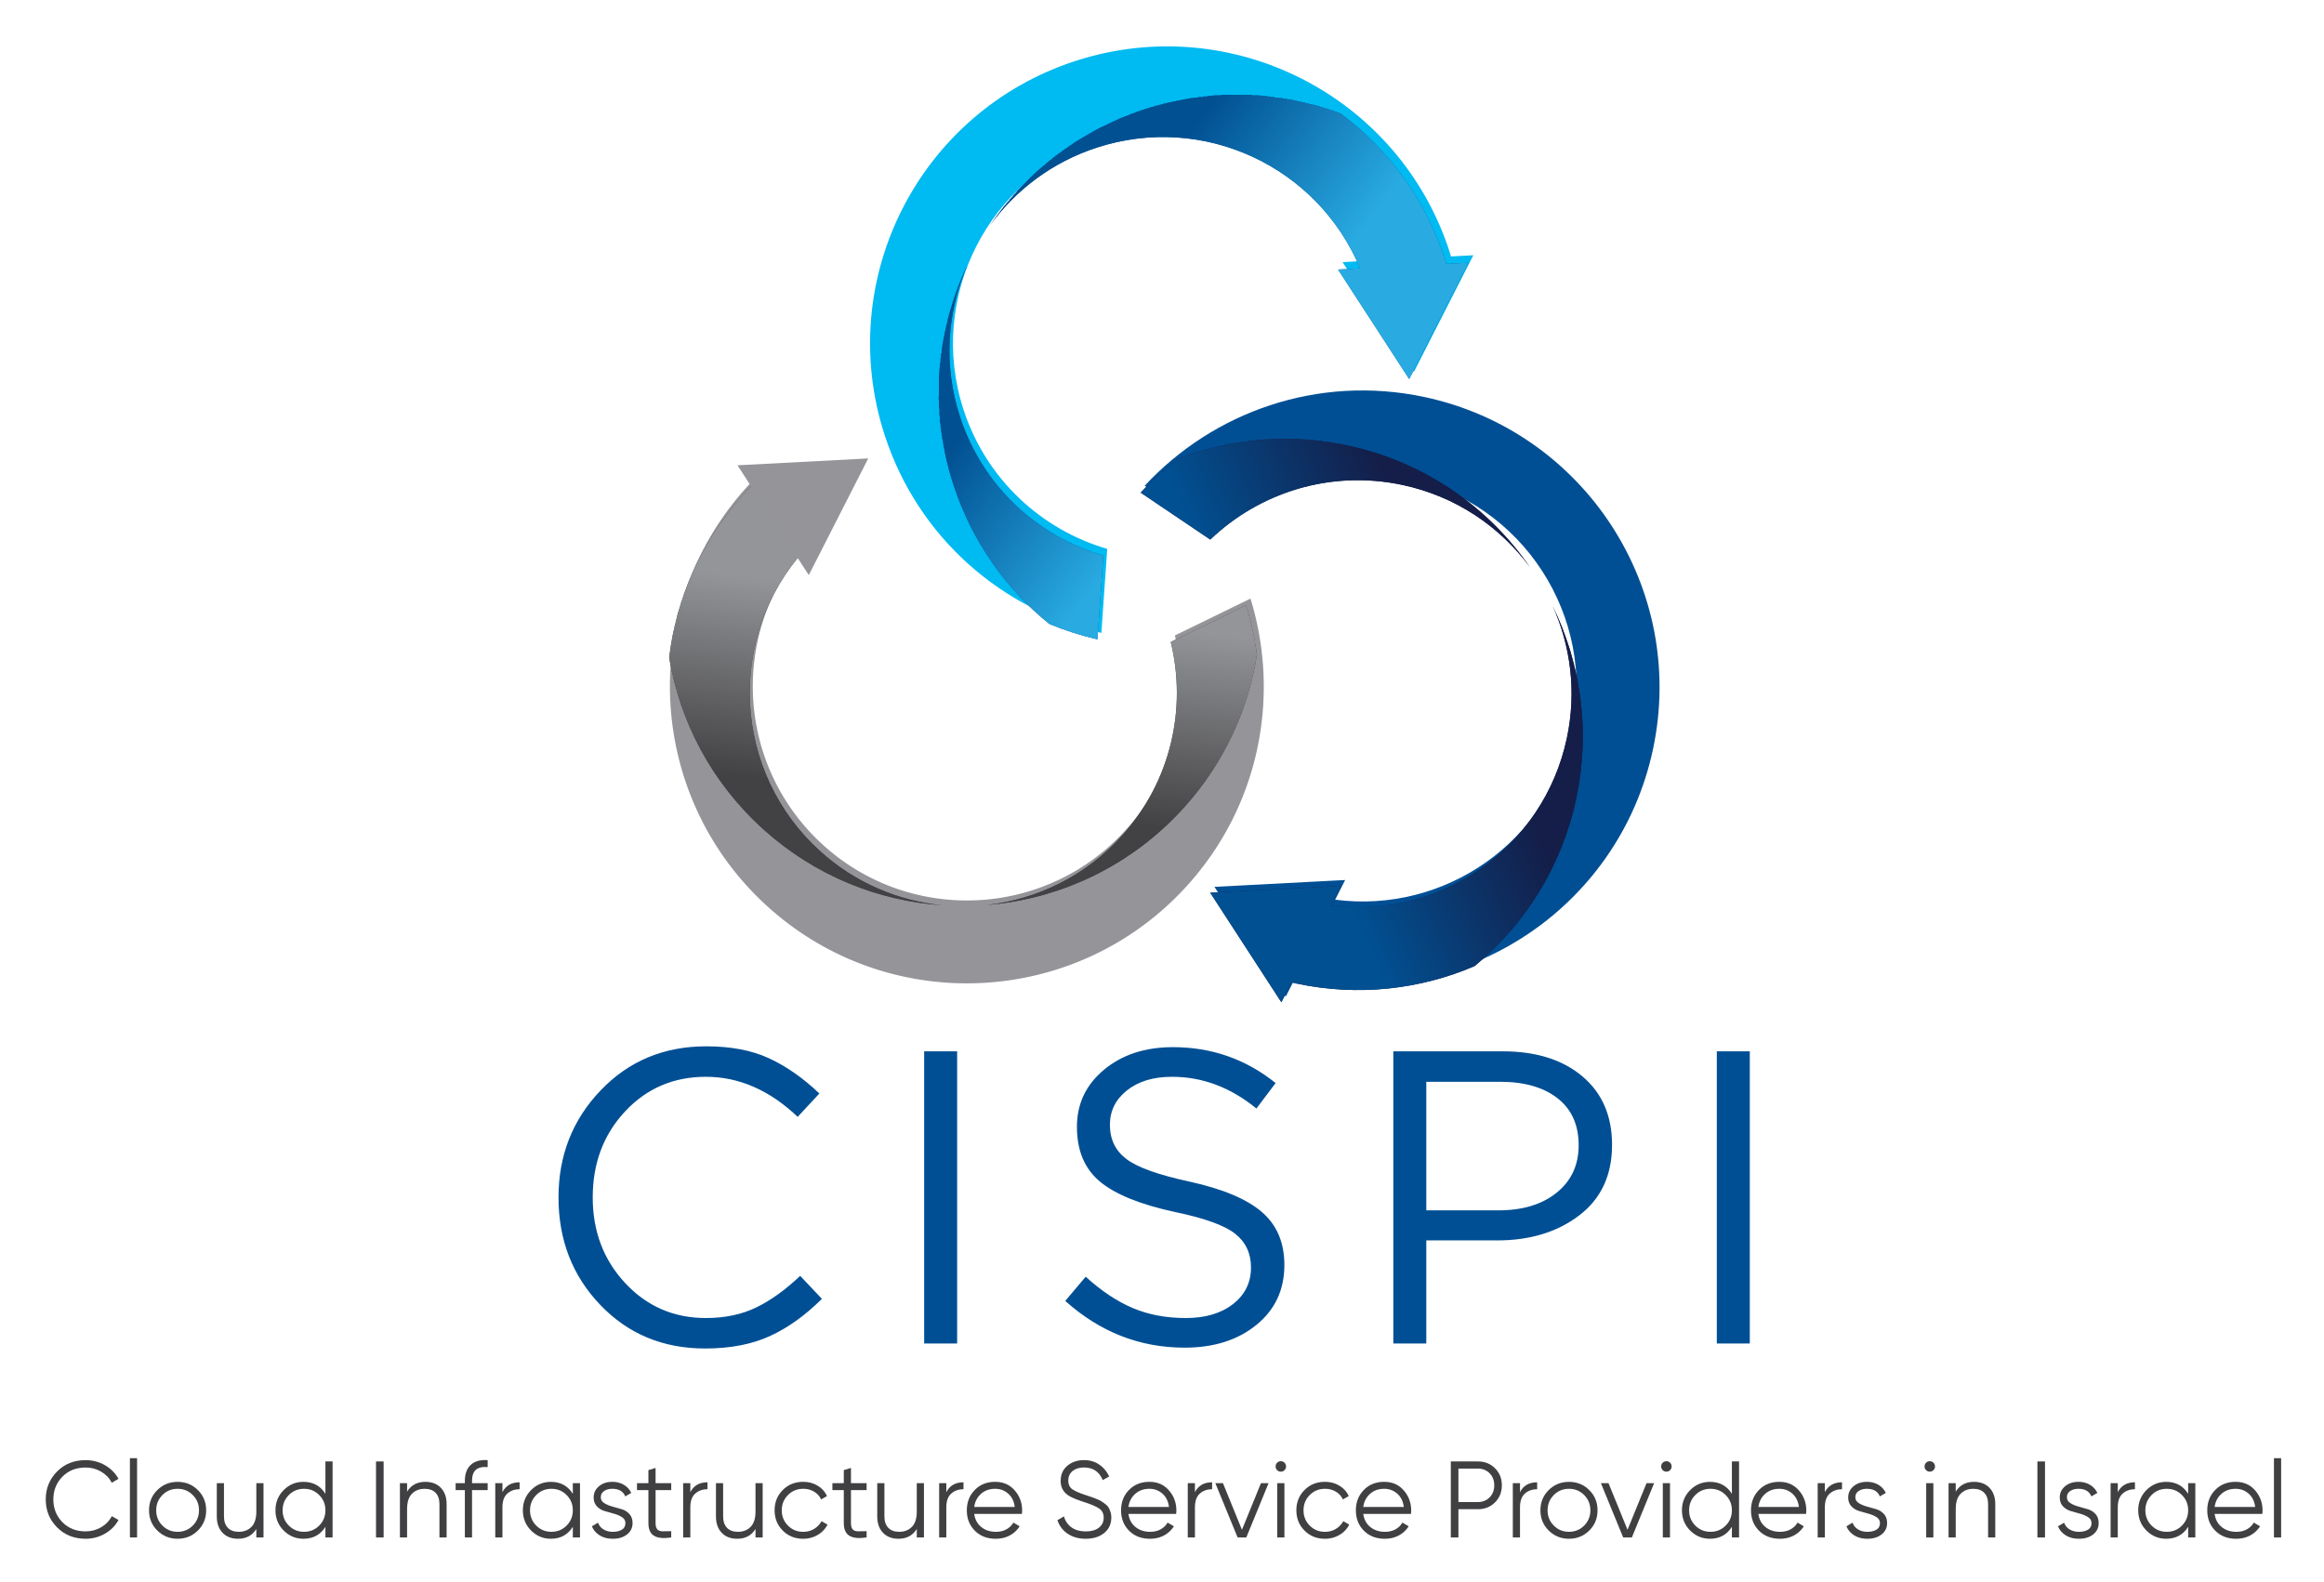 <svg xmlns="http://www.w3.org/2000/svg" viewBox="113.1 335.1 566.8 385.8">
	<defs>
		<clipPath id="a" clipPathUnits="userSpaceOnUse">
			<path d="m2910.47 6222.05 1112.46-835.26-836.39-1113.97-1112.46 835.25z"/>
		</clipPath>
		<clipPath id="b" clipPathUnits="userSpaceOnUse">
			<path d="M2598.56 5032.11c33.97-104.54 96.51-191.83 176.14-256.04a546.753 546.753 0 0 1 88.14-28.15l10.75 153.58c-120.1 35.11-221.35 126.94-262.93 254.91-30.85 94.95-23.48 193.13 13.63 277.91-57.5-121.46-70.54-264.3-25.73-402.21m350.53 687.96c-120.77-39.25-218.5-116.58-284.24-214.4 46.99 65.63 114.6 117.37 197.25 144.22 195.52 63.53 404.7-35.09 482.34-221.64l-40.36-2.12 19.84-30.56 83.85-129.12 26.74-41.19 108.74 213.4-40.94-2.14c-.88 2.93-1.59 5.86-2.55 8.77-36.01 110.86-104.32 202.22-191.1 267.06-60.34 22.57-124.88 34.58-190.75 34.58-55.92.01-112.76-8.65-168.82-26.86z"/>
		</clipPath>
		<clipPath id="c" clipPathUnits="userSpaceOnUse">
			<path d="M2568.77 4740.81v1010h980v-1010z"/>
		</clipPath>
		<clipPath id="f" clipPathUnits="userSpaceOnUse">
			<path d="m1984.87 4271.44 108.16 893.76 1154.89-139.75-108.16-893.77z"/>
		</clipPath>
		<clipPath id="g" clipPathUnits="userSpaceOnUse">
			<path d="M2997.25 4743.1c29.64-121.56.74-255.16-89.31-355.16-66.79-74.19-155.52-116.9-247.5-127.16 133.96 10.93 264.16 71.05 361.2 178.82 73.56 81.7 117.88 179.49 133.67 280.56a546.36 546.36 0 0 1-19.7 90.42zm-784.05 270.38c-77.98-86.61-122.96-191.44-135.73-299 19.65-117.49 77.71-229.38 173.12-315.27 94.37-84.98 210.2-130.96 327.78-138.98-80.33 7.88-158.93 40.57-223.52 98.72-160.74 144.74-173.71 392.36-28.98 553.1.41.44.84.86 1.26 1.33-36.34 37.82-66.91 79.28-91.69 123.27-7.57-7.48-15.02-15.15-22.24-23.17z"/>
		</clipPath>
		<clipPath id="h" clipPathUnits="userSpaceOnUse">
			<path d="M2068.77 4250.81v790h1090v-790z"/>
		</clipPath>
		<clipPath id="k" clipPathUnits="userSpaceOnUse">
			<path d="m4140.24 4241.45-1071.12-456.87-499.97 1172.17 1071.11 456.87z"/>
		</clipPath>
		<clipPath id="l" clipPathUnits="userSpaceOnUse">
			<path d="M3723.6 4566.64c-42.74-201.07-232.75-332.92-433.12-306.89l18.35 36.02-36.41-1.9-153.74-8.06-49.04-2.57 130.45-200.87 18.61 36.53c2.98-.7 5.88-1.54 8.88-2.18 114.01-24.24 227.28-10.78 326.82 31.94 91.92 75.77 159.78 182.01 186.47 307.57 26.41 124.23 8.29 247.57-43.57 353.41 33.37-73.52 44.37-157.96 26.3-243m-713.04 512.62a545.848 545.848 0 0 1-68.46-62.27l127.62-86.09c90.46 86.46 220.61 128.22 352.23 100.24 97.66-20.75 179.02-76.25 233.89-150.78-76.45 110.54-193.63 193.26-335.48 223.41-38.26 8.13-76.45 12.04-114.04 12.04-68.09.01-134.29-12.8-195.76-36.55z"/>
		</clipPath>
		<clipPath id="m" clipPathUnits="userSpaceOnUse">
			<path d="M2938.77 4080.81v1040h820v-1040z"/>
		</clipPath>
		<linearGradient id="d" x1="0" x2=".325" y1="0" y2="0" gradientTransform="matrix(432.621 -324.821 2135.68 2844.46 1622.41 4094.19)" gradientUnits="userSpaceOnUse">
			<stop offset="0" stop-color="#005193"/>
			<stop offset="1" stop-color="#005193"/>
		</linearGradient>
		<linearGradient id="e" x1=".325" x2="1" y1="0" y2="0" gradientTransform="matrix(432.621 -324.821 2135.68 2844.46 1622.41 4094.19)" gradientUnits="userSpaceOnUse">
			<stop offset="0" stop-color="#015092"/>
			<stop offset="1" stop-color="#29abe2"/>
		</linearGradient>
		<linearGradient id="i" x1="0" x2=".325" y1="0" y2="0" gradientTransform="matrix(64.993 537.072 -3303.17 399.728 4222.8 4075.21)" gradientUnits="userSpaceOnUse">
			<stop offset="0" stop-color="#424143"/>
			<stop offset="1" stop-color="#424143"/>
		</linearGradient>
		<linearGradient id="j" x1=".325" x2="1" y1="0" y2="0" gradientTransform="matrix(64.993 537.072 -3303.17 399.728 4222.8 4075.21)" gradientUnits="userSpaceOnUse">
			<stop offset="0" stop-color="#424143"/>
			<stop offset="1" stop-color="#939598"/>
		</linearGradient>
		<linearGradient id="n" x1="0" x2=".325" y1="0" y2="0" gradientTransform="matrix(-497.614 -212.25 1348.97 -3162.62 3033.31 6331.02)" gradientUnits="userSpaceOnUse">
			<stop offset="0" stop-color="#141e49"/>
			<stop offset="1" stop-color="#141e49"/>
		</linearGradient>
		<linearGradient id="o" x1=".325" x2="1" y1="0" y2="0" gradientTransform="matrix(-497.614 -212.25 1348.97 -3162.62 3033.31 6331.02)" gradientUnits="userSpaceOnUse">
			<stop offset="0" stop-color="#141e49"/>
			<stop offset="1" stop-color="#015092"/>
		</linearGradient>
	</defs>
	<path fill="#00baf2" d="M466.975 397.652c-.119-.389-.214-.78-.34-1.17-12.361-38.044-53.223-58.865-91.267-46.504-38.045 12.363-58.865 53.224-46.503 91.269 8.171 25.15 28.811 42.736 52.847 48.219l1.432-20.478c-16.012-4.68-29.512-16.925-35.056-33.988-8.912-27.428 6.1-56.886 33.526-65.798 26.069-8.47 53.96 4.68 64.312 29.553l-5.383.283 2.647 4.076 11.18 17.214 3.566 5.492 14.497-28.454-5.458.286"/>
	<g clip-path="url(#a)" transform="matrix(.133 0 0 -.133 0 1122.52)">
		<g clip-path="url(#b)">
			<g clip-path="url(#c)">
				<path fill="url(#d)" d="M2862 4747v1h-4v1h-4v1h-4v1h-4v1h-3v1h-4v1h-3v1h-4v1h-3v1h-4v1h-3v1h-4v1h-3v1h-3v1h-2v1h-3v1h-3v1h-3v1h-3v1h-2v1h-3v1h-3v1h-3v1h-3v1h-2v1h-3v1h-2v1h-3v1h-1v1h-1v1h-1v1h-2v1h-1v1h-1v1h-1v1h-1v1h-2v1h-1v1h-1v1h-1v1h-1v1h-1v1h-1v1h-1v1h-2v1h-1v1h-1v1h-1v1h-1v1h-1v1h-1v1h-1v1h-2v1h-1v1h-1v1h-1v1h-1v1h-1v1h-1v1h-1v1h-1v1h-1v1h-1v1h-1v1h-1v1h-1v1h-1v1h-1v1h-1v1h-1v1h-1v1h-1v1h-1v1h-1v1h-1v1h-1v1h-1v1h-1v1h-1v1h-1v1h-1v2h-1v1h-1v1h-1v1h-1v1h-1v1h-1v1h-1v2h-1v1h-1v1h-1v1h-1v1h-1v1h-1v1h-1v2h-1v1h-1v1h-1v1h-1v1h-1v1h-1v2h-1v1h-1v1h-1v1h-1v1h-1v1h-1v2h-1v1h-1v1h-1v2h-1v1h-1v1h-1v2h-1v1h-1v1h-1v2h-1v1h-1v1h-1v2h-1v1h-1v1h-1v2h-1v1h-1v1h-1v2h-1v1h-1v1h-1v2h-1v1h-1v2h-1v1h-1v2h-1v1h-1v2h-1v2h-1v1h-1v2h-1v1h-1v2h-1v1h-1v2h-1v1h-1v2h-1v2h-1v1h-1v2h-1v1h-1v2h-1v1h-1v2h-1v2h-1v2h-1v2h-1v1h-1v2h-1v2h-1v2h-1v2h-1v2h-1v1h-1v2h-1v2h-1v2h-1v2h-1v2h-1v1h-1v2h-1v2h-1v2h-1v2h-1v2h-1v3h-1v2h-1v2h-1v2h-1v2h-1v3h-1v2h-1v2h-1v2h-1v3h-1v2h-1v2h-1v2h-1v2h-1v3h-1v2h-1v3h-1v3h-1v2h-1v3h-1v3h-1v2h-1v3h-1v3h-1v2h-1v3h-1v3h-1v3h-1v3h-1v3h-1v3h-1v4h-1v3h-1v4h-1v4h-1v4h-1v4h-1v4h-1v4h-1v3h-1v4h-1v4h-1v5h-1v6h-1v6h-1v6h-1v6h-1v5h-1v6h-1v6h-1v6h-1v11h-1v14h-1v13h-1v14h-1v10h1v42h1v11h1v8h1v9h1v8h1v9h1v8h1v5h1v5h1v4h1v5h1v5h1v4h1v5h1v4h1v5h1v5h1v4h1v3h1v3h1v4h1v3h1v3h1v3h1v3h1v4h1v3h1v3h1v3h1v3h1v3h1v4h1v3h1v2h1v3h1v2h1v3h1v2h1v3h1v2h1v3h1v2h1v3h1v2h1v3h1v2h1v3h1v2h1v2h1v2h1v2h1v2h1v1h1v-2h-1v-2h-1v-2h-1v-3h-1v-2h-1v-3h-1v-3h-1v-2h-1v-3h-1v-3h-1v-3h-1v-2h-1v-3h-1v-3h-1v-4h-1v-3h-1v-4h-1v-3h-1v-4h-1v-3h-1v-4h-1v-3h-1v-4h-1v-5h-1v-5h-1v-5h-1v-6h-1v-5h-1v-5h-1v-8h-1v-9h-1v-10h-1v-10h-1v-39h1v-13h1v-12h1v-9h1v-6h1v-5h1v-6h1v-6h1v-5h1v-6h1v-4h1v-4h1v-4h1v-3h1v-4h1v-4h1v-4h1v-3h1v-3h1v-3h1v-3h1v-3h1v-3h1v-3h1v-2h1v-3h1v-3h1v-2h1v-3h1v-2h1v-2h1v-3h1v-2h1v-2h1v-2h1v-3h1v-2h1v-2h1v-2h1v-2h1v-2h1v-2h1v-2h1v-2h1v-2h1v-2h1v-2h1v-2h1v-2h1v-2h1v-1h1v-2h1v-2h1v-1h1v-2h1v-2h1v-2h1v-1h1v-2h1v-2h1v-1h1v-2h1v-1h1v-2h1v-1h1v-2h1v-1h1v-2h1v-1h1v-2h1v-1h1v-2h1v-1h1v-2h1v-1h1v-1h1v-2h1v-1h1v-1h1v-1h1v-2h1v-1h1v-1h1v-2h1v-1h1v-1h1v-2h1v-1h1v-1h1v-1h1v-1h1v-2h1v-1h1v-1h1v-1h1v-1h1v-1h1v-1h1v-2h1v-1h1v-1h1v-1h1v-1h1v-1h1v-1h1v-2h1v-1h1v-1h1v-1h1v-1h1v-1h1v-1h1v-1h1v-1h1v-1h1v-1h1v-1h1v-1h1v-1h1v-1h1v-1h1v-1h1v-1h2v-1h1v-1h1v-1h1v-1h1v-1h1v-1h1v-1h1v-1h1v-1h2v-1h1v-1h1v-1h1v-1h1v-1h1v-1h1v-1h2v-1h1v-1h1v-1h2v-1h1v-1h1v-1h1v-1h2v-1h1v-1h1v-1h1v-1h2v-1h1v-1h1v-1h2v-1h1v-1h2v-1h1v-1h1v-1h2v-1h1v-1h2v-1h1v-1h2v-1h1v-1h1v-1h2v-1h2v-1h1v-1h2v-1h1v-1h2v-1h2v-1h1v-1h2v-1h2v-1h1v-1h2v-1h1v-1h2v-1h2v-1h2v-1h2v-1h2v-1h2v-1h2v-1h1v-1h2v-1h2v-1h2v-1h2v-1h2v-1h2v-1h3v-1h2v-1h2v-1h2v-1h2v-1h2v-1h3v-1h2v-1h3v-1h2v-1h3v-1h2v-1h3v-1h3v-1h2v-1h3v-1h3v-1h3v-1h3v-1h3v-1h3v-1h3v-1h2v-9h-1v-15h-1v-14h-1v-14h-1v-15h-1v-14h-1v-14h-1v-14h-1v-15h-1v-14h-1v-14h-1v-3zm572 478v1h-1v1h-1v2h-1v1h-1v2h-1v1h-1v2h-1v1h-1v2h-1v1h-1v2h-1v2h-1v1h-1v2h-1v1h-1v2h-1v1h-1v2h-1v1h-1v2h-1v1h-1v2h-1v1h-1v2h-1v2h-1v1h-1v2h-1v1h-1v2h-1v1h-1v2h-1v1h-1v2h-1v1h-1v2h-1v1h-1v2h-1v2h-1v1h-1v2h-1v1h-1v2h-1v1h-1v2h-1v1h-1v2h-1v1h-1v2h-1v1h-1v2h-1v2h-1v1h-1v2h-1v1h-1v2h-1v1h-1v2h-1v1h-1v2h-1v1h-1v2h-1v2h-1v1h-1v2h-1v1h-1v2h-1v1h-1v2h-1v1h-1v2h-1v1h-1v2h-1v1h-1v2h-1v2h-1v1h-1v2h-1v1h-1v2h-1v1h-1v2h-1v1h-1v2h-1v1h-1v2h-1v1h-1v2h-1v2h-1v1h-1v2h-1v1h-1v2h-1v1h-1v2h-1v1h-1v2h-1v1h-1v2h-1v1h-1v2h-1v2h-1v1h-1v2h-1v1h-1v2h-1v1h-1v2h-1v1h-1v2h-1v1h-1v2h-1v2h-1v1h-1v2h-1v1h-1v2h-1v1h-1v2h-1v1h-1v2h-1v1h-1v2h-1v1h-1v2h-1v2h-1v1h-1v2h-1v1h-1v2h-1v1h-1v3h16v1h19v1h4v2h-1v3h-1v2h-1v2h-1v2h-1v2h-1v2h-1v2h-1v2h-1v2h-1v2h-1v2h-1v2h-1v2h-1v2h-1v2h-1v2h-1v2h-1v1h-1v2h-1v2h-1v1h-1v2h-1v2h-1v1h-1v2h-1v2h-1v1h-1v2h-1v2h-1v1h-1v2h-1v2h-1v2h-1v1h-1v1h-1v2h-1v1h-1v2h-1v1h-1v1h-1v2h-1v1h-1v1h-1v2h-1v1h-1v1h-1v2h-1v1h-1v2h-1v1h-1v1h-1v2h-1v1h-1v1h-1v2h-1v1h-1v1h-1v1h-1v1h-1v1h-1v2h-1v1h-1v1h-1v1h-1v1h-1v1h-1v1h-1v1h-1v2h-1v1h-1v1h-1v1h-1v1h-1v1h-1v1h-1v1h-1v2h-1v1h-1v1h-1v1h-1v1h-1v1h-1v1h-1v1h-2v1h-1v1h-1v1h-1v1h-1v1h-1v1h-1v1h-1v1h-1v1h-1v1h-1v1h-1v1h-1v1h-1v1h-1v1h-2v1h-1v1h-1v1h-1v1h-1v1h-1v1h-1v1h-2v1h-1v1h-1v1h-2v1h-1v1h-1v1h-1v1h-2v1h-1v1h-1v1h-2v1h-1v1h-1v1h-1v1h-2v1h-1v1h-1v1h-2v1h-1v1h-1v1h-2v1h-1v1h-2v1h-1v1h-2v1h-1v1h-2v1h-2v1h-1v1h-2v1h-1v1h-2v1h-1v1h-2v1h-1v1h-2v1h-2v1h-1v1h-2v1h-2v1h-1v1h-2v1h-2v1h-2v1h-2v1h-2v1h-2v1h-2v1h-2v1h-2v1h-2v1h-2v1h-2v1h-1v1h-2v1h-2v1h-3v1h-2v1h-3v1h-2v1h-3v1h-2v1h-2v1h-3v1h-2v1h-3v1h-2v1h-3v1h-2v1h-3v1h-3v1h-4v1h-3v1h-3v1h-3v1h-4v1h-3v1h-3v1h-4v1h-3v1h-5v1h-5v1h-4v1h-5v1h-5v1h-5v1h-5v1h-8v1h-8v1h-9v1h-9v1h-51v-1h-14v-1h-11v-1h-6v-1h-6v-1h-6v-1h-6v-1h-5v-1h-6v-1h-4v-1h-4v-1h-4v-1h-4v-1h-4v-1h-4v-1h-4v-1h-3v-1h-3v-1h-3v-1h-3v-1h-3v-1h-3v-1h-3v-1h-2v-1h-3v-1h-2v-1h-3v-1h-3v-1h-2v-1h-3v-1h-2v-1h-2v-1h-2v-1h-3v-1h-2v-1h-2v-1h-2v-1h-2v-1h-2v-1h-2v-1h-3v-1h-2v-1h-2v-1h-2v-1h-2v-1h-1v-1h-2v-1h-2v-1h-2v-1h-1v-1h-2v-1h-2v-1h-2v-1h-2v-1h-1v-1h-2v-1h-2v-1h-2v-1h-1v-1h-2v-1h-1v-1h-2v-1h-1v-1h-2v-1h-1v-1h-2v-1h-1v-1h-2v-1h-1v-1h-2v-1h-1v-1h-2v-1h-1v-1h-1v-1h-2v-1h-1v-1h-2v-1h-1v-1h-1v-1h-2v-1h-1v-1h-1v-1h-1v-1h-2v-1h-1v-1h-1v-1h-1v-1h-2v-1h-1v-1h-1v-1h-1v-1h-1v-1h-2v-1h-1v-1h-1v-1h-1v-1h-2v-1h-1v-1h-1v-1h-1v-1h-1v-1h-1v-1h-1v-1h-1v-1h-1v-1h-1v-1h-1v-1h-1v-1h-1v-1h-1v-1h-1v-1h-1v-1h-2v-1h-1v-1h-1v-1h-1v-1h-1v-1h-1v-1h-1v-2h-1v-1h-1v-1h-1v-1h-1v-1h-1v-1h-1v-1h-1v-1h-1v-1h-1v-1h-1v-2h-1v-1h-1v-1h-1v-1h-1v-1h-1v-1h-1v-1h-1v-1h-1v-1h-1v-2h-1v-1h-1v-1h-1v-1h-1v-2h-1v-1h-1v-1h-1v-1h-1v-2h-1v-1h-1v-1h-1v-1h-1v-2h-1v-1h-1v-1h-1v-2h-1v-1h-1v-2h-2v1h1v2h1v1h1v2h1v1h1v2h1v1h1v2h1v1h1v1h1v2h1v1h1v1h1v2h1v1h1v1h1v2h1v1h1v1h1v2h1v1h1v1h1v2h1v1h1v1h1v2h1v1h1v1h1v1h1v1h1v1h1v2h1v1h1v1h1v1h1v1h1v1h1v2h1v1h1v1h1v1h1v1h1v1h1v2h1v1h1v1h1v1h1v1h1v1h1v1h1v2h1v1h1v1h1v1h1v1h1v1h1v1h1v1h1v1h1v1h1v1h1v1h1v1h1v1h1v1h1v1h1v1h1v1h1v1h1v1h1v1h1v1h1v1h1v1h1v1h1v1h1v1h1v1h1v1h1v1h1v1h1v1h1v1h1v1h1v1h1v1h1v1h1v1h1v1h2v1h1v1h1v1h1v1h1v1h2v1h1v1h1v1h1v1h1v1h2v1h1v1h1v1h1v1h1v1h2v1h1v1h1v1h1v1h1v1h2v1h1v1h1v1h1v1h1v1h2v1h1v1h1v1h2v1h1v1h1v1h2v1h1v1h2v1h1v1h2v1h1v1h1v1h2v1h1v1h2v1h1v1h2v1h1v1h1v1h2v1h1v1h2v1h1v1h2v1h1v1h1v1h2v1h1v1h2v1h2v1h1v1h2v1h2v1h2v1h1v1h2v1h2v1h2v1h1v1h2v1h2v1h1v1h2v1h2v1h2v1h1v1h2v1h2v1h1v1h2v1h2v1h2v1h2v1h2v1h2v1h3v1h2v1h2v1h2v1h2v1h2v1h2v1h2v1h2v1h3v1h2v1h2v1h2v1h2v1h2v1h2v1h3v1h3v1h2v1h3v1h2v1h3v1h2v1h3v1h3v1h2v1h3v1h2v1h3v1h3v1h3v1h3v1h3v1h4v1h3v1h3v1h4v1h4v1h3v1h4v1h4v1h3v1h4v1h4v1h5v1h5v1h5v1h5v1h5v1h5v1h5v1h5v1h8v1h8v1h9v1h8v1h9v1h16v1h57v-1h17v-1h10v-1h7v-1h7v-1h8v-1h7v-1h7v-1h7v-1h5v-1h4v-1h4v-1h5v-1h4v-1h5v-1h4v-1h4v-1h5v-1h4v-1h4v-1h3v-1h4v-1h3v-1h3v-1h3v-1h4v-1h3v-1h3v-1h3v-1h3v-1h3v-1h3v-1h3v-1h2v-1h3v-1h1v-1h1v-1h2v-1h1v-1h1v-1h2v-1h1v-1h1v-1h1v-1h1v-1h2v-1h1v-1h1v-1h1v-1h1v-1h2v-1h1v-1h1v-1h1v-1h2v-1h1v-1h1v-1h1v-1h1v-1h2v-1h1v-1h1v-1h1v-1h1v-1h1v-1h1v-1h1v-1h1v-1h1v-1h1v-1h1v-1h1v-1h1v-1h2v-1h1v-1h1v-1h1v-1h1v-1h1v-1h1v-1h1v-1h1v-1h1v-1h1v-1h1v-1h1v-1h1v-1h1v-1h1v-1h1v-1h1v-1h1v-1h1v-1h1v-1h1v-1h1v-1h1v-1h1v-2h1v-1h1v-1h1v-1h1v-1h1v-1h1v-1h1v-1h1v-1h1v-1h1v-1h1v-2h1v-1h1v-1h1v-1h1v-1h1v-1h1v-1h1v-1h1v-1h1v-2h1v-1h1v-1h1v-2h1v-1h1v-1h1v-1h1v-2h1v-1h1v-1h1v-2h1v-1h1v-1h1v-1h1v-2h1v-1h1v-1h1v-1h1v-2h1v-1h1v-1h1v-2h1v-1h1v-1h1v-2h1v-1h1v-2h1v-1h1v-2h1v-1h1v-2h1v-1h1v-2h1v-1h1v-2h1v-1h1v-2h1v-1h1v-2h1v-1h1v-2h1v-1h1v-2h1v-1h1v-2h1v-1h1v-2h1v-1h1v-2h1v-2h1v-2h1v-1h1v-2h1v-2h1v-2h1v-2h1v-1h1v-2h1v-2h1v-2h1v-1h1v-2h1v-2h1v-2h1v-2h1v-1h1v-2h1v-2h1v-2h1v-2h1v-3h1v-2h1v-2h1v-2h1v-2h1v-2h1v-3h1v-2h1v-2h1v-2h1v-2h1v-2h1v-3h1v-2h1v-2h1v-2h1v-3h1v-2h1v-3h1v-3h1v-2h1v-3h1v-2h1v-3h1v-3h1v-2h1v-3h1v-3h1v-3h1v-3h1v-3h1v-3h1v-4h1v-1h8v1h19v1h14v-1h-1v-2h-1v-2h-1v-2h-1v-2h-1v-2h-1v-2h-1v-2h-1v-2h-1v-2h-1v-2h-1v-2h-1v-2h-1v-2h-1v-2h-1v-2h-1v-2h-1v-2h-1v-2h-1v-2h-1v-2h-1v-2h-1v-2h-1v-1h-1v-2h-1v-2h-1v-2h-1v-2h-1v-2h-1v-2h-1v-2h-1v-2h-1v-2h-1v-2h-1v-2h-1v-2h-1v-2h-1v-2h-1v-2h-1v-2h-1v-2h-1v-2h-1v-2h-1v-2h-1v-2h-1v-2h-1v-2h-1v-2h-1v-2h-1v-1h-1v-2h-1v-2h-1v-2h-1v-2h-1v-2h-1v-2h-1v-2h-1v-2h-1v-2h-1v-2h-1v-2h-1v-2h-1v-2h-1v-2h-1v-2h-1v-2h-1v-2h-1v-2h-1v-2h-1v-2h-1v-2h-1v-2h-1v-2h-1v-2h-1v-2h-1v-2h-1v-1h-1v-2h-1v-2h-1v-2h-1v-2h-1v-2h-1v-2h-1v-2h-1v-2h-1v-2h-1v-2h-1v-2h-1v-2h-1v-2h-1v-2h-1v-2h-1v-2h-1v-2h-1v-2h-1v-2h-1v-2h-1v-2h-1v-2h-1v-2h-1v-2h-1v-2h-1v-1h-1v-2h-1v-2h-1v-2h-1v-2h-1v-2h-1v-2h-1v-1"/>
				<path fill="url(#e)" d="M2862 4747v1h-4v1h-4v1h-4v1h-4v1h-3v1h-4v1h-3v1h-4v1h-3v1h-4v1h-3v1h-4v1h-3v1h-3v1h-2v1h-3v1h-3v1h-3v1h-3v1h-2v1h-3v1h-3v1h-3v1h-3v1h-2v1h-3v1h-2v1h-3v1h-1v1h-1v1h-1v1h-2v1h-1v1h-1v1h-1v1h-1v1h-2v1h-1v1h-1v1h-1v1h-1v1h-1v1h-1v1h-1v1h-2v1h-1v1h-1v1h-1v1h-1v1h-1v1h-1v1h-1v1h-2v1h-1v1h-1v1h-1v1h-1v1h-1v1h-1v1h-1v1h-1v1h-1v1h-1v1h-1v1h-1v1h-1v1h-1v1h-1v1h-1v1h-1v1h-1v1h-1v1h-1v1h-1v1h-1v1h-1v1h-1v1h-1v1h-1v1h-1v1h-1v2h-1v1h-1v1h-1v1h-1v1h-1v1h-1v1h-1v2h-1v1h-1v1h-1v1h-1v1h-1v1h-1v1h-1v2h-1v1h-1v1h-1v1h-1v1h-1v1h-1v2h-1v1h-1v1h-1v1h-1v1h-1v1h-1v2h-1v1h-1v1h-1v2h-1v1h-1v1h-1v2h-1v1h-1v1h-1v2h-1v1h-1v1h-1v2h-1v1h-1v1h-1v2h-1v1h-1v1h-1v2h-1v1h-1v1h-1v2h-1v1h-1v2h-1v1h-1v2h-1v1h-1v2h-1v2h-1v1h-1v2h-1v1h-1v2h-1v1h-1v2h-1v1h-1v2h-1v2h-1v1h-1v2h-1v1h-1v2h-1v1h-1v2h-1v2h-1v2h-1v2h-1v1h-1v2h-1v2h-1v2h-1v2h-1v2h-1v1h-1v2h-1v2h-1v2h-1v2h-1v2h-1v1h-1v2h-1v2h-1v2h-1v2h-1v2h-1v3h-1v2h-1v2h-1v2h-1v2h-1v3h-1v2h-1v2h-1v2h-1v3h-1v2h-1v2h-1v2h-1v2h-1v3h-1v2h-1v3h-1v3h-1v2h-1v3h-1v3h-1v2h-1v3h-1v3h-1v2h-1v3h-1v3h-1v3h-1v3h-1v3h-1v3h-1v4h-1v3h-1v4h-1v4h-1v4h-1v4h-1v4h-1v4h-1v3h-1v4h-1v4h-1v5h-1v6h-1v6h-1v6h-1v6h-1v5h-1v6h-1v6h-1v6h-1v11h-1v14h-1v13h-1v14h-1v10h1v42h1v11h1v8h1v9h1v8h1v9h1v8h1v5h1v5h1v4h1v5h1v5h1v4h1v5h1v4h1v5h1v5h1v4h1v3h1v3h1v4h1v3h1v3h1v3h1v3h1v4h1v3h1v3h1v3h1v3h1v3h1v4h1v3h1v2h1v3h1v2h1v3h1v2h1v3h1v2h1v3h1v2h1v3h1v2h1v3h1v2h1v3h1v2h1v2h1v2h1v2h1v2h1v1h1v-2h-1v-2h-1v-2h-1v-3h-1v-2h-1v-3h-1v-3h-1v-2h-1v-3h-1v-3h-1v-3h-1v-2h-1v-3h-1v-3h-1v-4h-1v-3h-1v-4h-1v-3h-1v-4h-1v-3h-1v-4h-1v-3h-1v-4h-1v-5h-1v-5h-1v-5h-1v-6h-1v-5h-1v-5h-1v-8h-1v-9h-1v-10h-1v-10h-1v-39h1v-13h1v-12h1v-9h1v-6h1v-5h1v-6h1v-6h1v-5h1v-6h1v-4h1v-4h1v-4h1v-3h1v-4h1v-4h1v-4h1v-3h1v-3h1v-3h1v-3h1v-3h1v-3h1v-3h1v-2h1v-3h1v-3h1v-2h1v-3h1v-2h1v-2h1v-3h1v-2h1v-2h1v-2h1v-3h1v-2h1v-2h1v-2h1v-2h1v-2h1v-2h1v-2h1v-2h1v-2h1v-2h1v-2h1v-2h1v-2h1v-2h1v-1h1v-2h1v-2h1v-1h1v-2h1v-2h1v-2h1v-1h1v-2h1v-2h1v-1h1v-2h1v-1h1v-2h1v-1h1v-2h1v-1h1v-2h1v-1h1v-2h1v-1h1v-2h1v-1h1v-2h1v-1h1v-1h1v-2h1v-1h1v-1h1v-1h1v-2h1v-1h1v-1h1v-2h1v-1h1v-1h1v-2h1v-1h1v-1h1v-1h1v-1h1v-2h1v-1h1v-1h1v-1h1v-1h1v-1h1v-1h1v-2h1v-1h1v-1h1v-1h1v-1h1v-1h1v-1h1v-2h1v-1h1v-1h1v-1h1v-1h1v-1h1v-1h1v-1h1v-1h1v-1h1v-1h1v-1h1v-1h1v-1h1v-1h1v-1h1v-1h1v-1h2v-1h1v-1h1v-1h1v-1h1v-1h1v-1h1v-1h1v-1h1v-1h2v-1h1v-1h1v-1h1v-1h1v-1h1v-1h1v-1h2v-1h1v-1h1v-1h2v-1h1v-1h1v-1h1v-1h2v-1h1v-1h1v-1h1v-1h2v-1h1v-1h1v-1h2v-1h1v-1h2v-1h1v-1h1v-1h2v-1h1v-1h2v-1h1v-1h2v-1h1v-1h1v-1h2v-1h2v-1h1v-1h2v-1h1v-1h2v-1h2v-1h1v-1h2v-1h2v-1h1v-1h2v-1h1v-1h2v-1h2v-1h2v-1h2v-1h2v-1h2v-1h2v-1h1v-1h2v-1h2v-1h2v-1h2v-1h2v-1h2v-1h3v-1h2v-1h2v-1h2v-1h2v-1h2v-1h3v-1h2v-1h3v-1h2v-1h3v-1h2v-1h3v-1h3v-1h2v-1h3v-1h3v-1h3v-1h3v-1h3v-1h3v-1h3v-1h2v-9h-1v-15h-1v-14h-1v-14h-1v-15h-1v-14h-1v-14h-1v-14h-1v-15h-1v-14h-1v-14h-1v-3zm572 478v1h-1v1h-1v2h-1v1h-1v2h-1v1h-1v2h-1v1h-1v2h-1v1h-1v2h-1v2h-1v1h-1v2h-1v1h-1v2h-1v1h-1v2h-1v1h-1v2h-1v1h-1v2h-1v1h-1v2h-1v2h-1v1h-1v2h-1v1h-1v2h-1v1h-1v2h-1v1h-1v2h-1v1h-1v2h-1v1h-1v2h-1v2h-1v1h-1v2h-1v1h-1v2h-1v1h-1v2h-1v1h-1v2h-1v1h-1v2h-1v1h-1v2h-1v2h-1v1h-1v2h-1v1h-1v2h-1v1h-1v2h-1v1h-1v2h-1v1h-1v2h-1v2h-1v1h-1v2h-1v1h-1v2h-1v1h-1v2h-1v1h-1v2h-1v1h-1v2h-1v1h-1v2h-1v2h-1v1h-1v2h-1v1h-1v2h-1v1h-1v2h-1v1h-1v2h-1v1h-1v2h-1v1h-1v2h-1v2h-1v1h-1v2h-1v1h-1v2h-1v1h-1v2h-1v1h-1v2h-1v1h-1v2h-1v1h-1v2h-1v2h-1v1h-1v2h-1v1h-1v2h-1v1h-1v2h-1v1h-1v2h-1v1h-1v2h-1v2h-1v1h-1v2h-1v1h-1v2h-1v1h-1v2h-1v1h-1v2h-1v1h-1v2h-1v1h-1v2h-1v2h-1v1h-1v2h-1v1h-1v2h-1v1h-1v3h16v1h19v1h4v2h-1v3h-1v2h-1v2h-1v2h-1v2h-1v2h-1v2h-1v2h-1v2h-1v2h-1v2h-1v2h-1v2h-1v2h-1v2h-1v2h-1v2h-1v1h-1v2h-1v2h-1v1h-1v2h-1v2h-1v1h-1v2h-1v2h-1v1h-1v2h-1v2h-1v1h-1v2h-1v2h-1v2h-1v1h-1v1h-1v2h-1v1h-1v2h-1v1h-1v1h-1v2h-1v1h-1v1h-1v2h-1v1h-1v1h-1v2h-1v1h-1v2h-1v1h-1v1h-1v2h-1v1h-1v1h-1v2h-1v1h-1v1h-1v1h-1v1h-1v1h-1v2h-1v1h-1v1h-1v1h-1v1h-1v1h-1v1h-1v1h-1v2h-1v1h-1v1h-1v1h-1v1h-1v1h-1v1h-1v1h-1v2h-1v1h-1v1h-1v1h-1v1h-1v1h-1v1h-1v1h-2v1h-1v1h-1v1h-1v1h-1v1h-1v1h-1v1h-1v1h-1v1h-1v1h-1v1h-1v1h-1v1h-1v1h-1v1h-2v1h-1v1h-1v1h-1v1h-1v1h-1v1h-1v1h-2v1h-1v1h-1v1h-2v1h-1v1h-1v1h-1v1h-2v1h-1v1h-1v1h-2v1h-1v1h-1v1h-1v1h-2v1h-1v1h-1v1h-2v1h-1v1h-1v1h-2v1h-1v1h-2v1h-1v1h-2v1h-1v1h-2v1h-2v1h-1v1h-2v1h-1v1h-2v1h-1v1h-2v1h-1v1h-2v1h-2v1h-1v1h-2v1h-2v1h-1v1h-2v1h-2v1h-2v1h-2v1h-2v1h-2v1h-2v1h-2v1h-2v1h-2v1h-2v1h-2v1h-1v1h-2v1h-2v1h-3v1h-2v1h-3v1h-2v1h-3v1h-2v1h-2v1h-3v1h-2v1h-3v1h-2v1h-3v1h-2v1h-3v1h-3v1h-4v1h-3v1h-3v1h-3v1h-4v1h-3v1h-3v1h-4v1h-3v1h-5v1h-5v1h-4v1h-5v1h-5v1h-5v1h-5v1h-8v1h-8v1h-9v1h-9v1h-51v-1h-14v-1h-11v-1h-6v-1h-6v-1h-6v-1h-6v-1h-5v-1h-6v-1h-4v-1h-4v-1h-4v-1h-4v-1h-4v-1h-4v-1h-4v-1h-3v-1h-3v-1h-3v-1h-3v-1h-3v-1h-3v-1h-3v-1h-2v-1h-3v-1h-2v-1h-3v-1h-3v-1h-2v-1h-3v-1h-2v-1h-2v-1h-2v-1h-3v-1h-2v-1h-2v-1h-2v-1h-2v-1h-2v-1h-2v-1h-3v-1h-2v-1h-2v-1h-2v-1h-2v-1h-1v-1h-2v-1h-2v-1h-2v-1h-1v-1h-2v-1h-2v-1h-2v-1h-2v-1h-1v-1h-2v-1h-2v-1h-2v-1h-1v-1h-2v-1h-1v-1h-2v-1h-1v-1h-2v-1h-1v-1h-2v-1h-1v-1h-2v-1h-1v-1h-2v-1h-1v-1h-2v-1h-1v-1h-1v-1h-2v-1h-1v-1h-2v-1h-1v-1h-1v-1h-2v-1h-1v-1h-1v-1h-1v-1h-2v-1h-1v-1h-1v-1h-1v-1h-2v-1h-1v-1h-1v-1h-1v-1h-1v-1h-2v-1h-1v-1h-1v-1h-1v-1h-2v-1h-1v-1h-1v-1h-1v-1h-1v-1h-1v-1h-1v-1h-1v-1h-1v-1h-1v-1h-1v-1h-1v-1h-1v-1h-1v-1h-1v-1h-1v-1h-2v-1h-1v-1h-1v-1h-1v-1h-1v-1h-1v-1h-1v-2h-1v-1h-1v-1h-1v-1h-1v-1h-1v-1h-1v-1h-1v-1h-1v-1h-1v-1h-1v-2h-1v-1h-1v-1h-1v-1h-1v-1h-1v-1h-1v-1h-1v-1h-1v-1h-1v-2h-1v-1h-1v-1h-1v-1h-1v-2h-1v-1h-1v-1h-1v-1h-1v-2h-1v-1h-1v-1h-1v-1h-1v-2h-1v-1h-1v-1h-1v-2h-1v-1h-1v-2h-2v1h1v2h1v1h1v2h1v1h1v2h1v1h1v2h1v1h1v1h1v2h1v1h1v1h1v2h1v1h1v1h1v2h1v1h1v1h1v2h1v1h1v1h1v2h1v1h1v1h1v2h1v1h1v1h1v1h1v1h1v1h1v2h1v1h1v1h1v1h1v1h1v1h1v2h1v1h1v1h1v1h1v1h1v1h1v2h1v1h1v1h1v1h1v1h1v1h1v1h1v2h1v1h1v1h1v1h1v1h1v1h1v1h1v1h1v1h1v1h1v1h1v1h1v1h1v1h1v1h1v1h1v1h1v1h1v1h1v1h1v1h1v1h1v1h1v1h1v1h1v1h1v1h1v1h1v1h1v1h1v1h1v1h1v1h1v1h1v1h1v1h1v1h1v1h1v1h2v1h1v1h1v1h1v1h1v1h2v1h1v1h1v1h1v1h1v1h2v1h1v1h1v1h1v1h1v1h2v1h1v1h1v1h1v1h1v1h2v1h1v1h1v1h1v1h1v1h2v1h1v1h1v1h2v1h1v1h1v1h2v1h1v1h2v1h1v1h2v1h1v1h1v1h2v1h1v1h2v1h1v1h2v1h1v1h1v1h2v1h1v1h2v1h1v1h2v1h1v1h1v1h2v1h1v1h2v1h2v1h1v1h2v1h2v1h2v1h1v1h2v1h2v1h2v1h1v1h2v1h2v1h1v1h2v1h2v1h2v1h1v1h2v1h2v1h1v1h2v1h2v1h2v1h2v1h2v1h2v1h3v1h2v1h2v1h2v1h2v1h2v1h2v1h2v1h2v1h3v1h2v1h2v1h2v1h2v1h2v1h2v1h3v1h3v1h2v1h3v1h2v1h3v1h2v1h3v1h3v1h2v1h3v1h2v1h3v1h3v1h3v1h3v1h3v1h4v1h3v1h3v1h4v1h4v1h3v1h4v1h4v1h3v1h4v1h4v1h5v1h5v1h5v1h5v1h5v1h5v1h5v1h5v1h8v1h8v1h9v1h8v1h9v1h16v1h57v-1h17v-1h10v-1h7v-1h7v-1h8v-1h7v-1h7v-1h7v-1h5v-1h4v-1h4v-1h5v-1h4v-1h5v-1h4v-1h4v-1h5v-1h4v-1h4v-1h3v-1h4v-1h3v-1h3v-1h3v-1h4v-1h3v-1h3v-1h3v-1h3v-1h3v-1h3v-1h3v-1h2v-1h3v-1h1v-1h1v-1h2v-1h1v-1h1v-1h2v-1h1v-1h1v-1h1v-1h1v-1h2v-1h1v-1h1v-1h1v-1h1v-1h2v-1h1v-1h1v-1h1v-1h2v-1h1v-1h1v-1h1v-1h1v-1h2v-1h1v-1h1v-1h1v-1h1v-1h1v-1h1v-1h1v-1h1v-1h1v-1h1v-1h1v-1h1v-1h1v-1h2v-1h1v-1h1v-1h1v-1h1v-1h1v-1h1v-1h1v-1h1v-1h1v-1h1v-1h1v-1h1v-1h1v-1h1v-1h1v-1h1v-1h1v-1h1v-1h1v-1h1v-1h1v-1h1v-1h1v-1h1v-2h1v-1h1v-1h1v-1h1v-1h1v-1h1v-1h1v-1h1v-1h1v-1h1v-1h1v-2h1v-1h1v-1h1v-1h1v-1h1v-1h1v-1h1v-1h1v-1h1v-2h1v-1h1v-1h1v-2h1v-1h1v-1h1v-1h1v-2h1v-1h1v-1h1v-2h1v-1h1v-1h1v-1h1v-2h1v-1h1v-1h1v-1h1v-2h1v-1h1v-1h1v-2h1v-1h1v-1h1v-2h1v-1h1v-2h1v-1h1v-2h1v-1h1v-2h1v-1h1v-2h1v-1h1v-2h1v-1h1v-2h1v-1h1v-2h1v-1h1v-2h1v-1h1v-2h1v-1h1v-2h1v-1h1v-2h1v-1h1v-2h1v-2h1v-2h1v-1h1v-2h1v-2h1v-2h1v-2h1v-1h1v-2h1v-2h1v-2h1v-1h1v-2h1v-2h1v-2h1v-2h1v-1h1v-2h1v-2h1v-2h1v-2h1v-3h1v-2h1v-2h1v-2h1v-2h1v-2h1v-3h1v-2h1v-2h1v-2h1v-2h1v-2h1v-3h1v-2h1v-2h1v-2h1v-3h1v-2h1v-3h1v-3h1v-2h1v-3h1v-2h1v-3h1v-3h1v-2h1v-3h1v-3h1v-3h1v-3h1v-3h1v-3h1v-4h1v-1h8v1h19v1h14v-1h-1v-2h-1v-2h-1v-2h-1v-2h-1v-2h-1v-2h-1v-2h-1v-2h-1v-2h-1v-2h-1v-2h-1v-2h-1v-2h-1v-2h-1v-2h-1v-2h-1v-2h-1v-2h-1v-2h-1v-2h-1v-2h-1v-2h-1v-1h-1v-2h-1v-2h-1v-2h-1v-2h-1v-2h-1v-2h-1v-2h-1v-2h-1v-2h-1v-2h-1v-2h-1v-2h-1v-2h-1v-2h-1v-2h-1v-2h-1v-2h-1v-2h-1v-2h-1v-2h-1v-2h-1v-2h-1v-2h-1v-2h-1v-2h-1v-1h-1v-2h-1v-2h-1v-2h-1v-2h-1v-2h-1v-2h-1v-2h-1v-2h-1v-2h-1v-2h-1v-2h-1v-2h-1v-2h-1v-2h-1v-2h-1v-2h-1v-2h-1v-2h-1v-2h-1v-2h-1v-2h-1v-2h-1v-2h-1v-2h-1v-2h-1v-2h-1v-1h-1v-2h-1v-2h-1v-2h-1v-2h-1v-2h-1v-2h-1v-2h-1v-2h-1v-2h-1v-2h-1v-2h-1v-2h-1v-2h-1v-2h-1v-2h-1v-2h-1v-2h-1v-2h-1v-2h-1v-2h-1v-2h-1v-2h-1v-2h-1v-2h-1v-2h-1v-1h-1v-2h-1v-2h-1v-2h-1v-2h-1v-2h-1v-2h-1v-1"/>
			</g>
		</g>
	</g>
	<path fill="#949499" d="M399.632 490.108c3.954 16.208.099 34.021-11.906 47.355-19.298 21.432-52.315 23.161-73.745 3.865-21.432-19.297-23.163-52.314-3.866-73.746.055-.06.114-.116.168-.176a81.31 81.31 0 0 1-12.224-16.438 73.976 73.976 0 0 0-2.965 3.088c-26.767 29.728-24.367 75.525 5.361 102.292 29.727 26.768 75.525 24.368 102.292-5.36 17.696-19.653 22.605-46.32 15.335-69.878"/>
	<g clip-path="url(#f)" transform="matrix(.133 0 0 -.133 0 1122.52)">
		<g clip-path="url(#g)">
			<g clip-path="url(#h)">
				<path fill="url(#i)" d="M2567 4260v1h-8v1h-9v1h-8v1h-8v1h-5v1h-5v1h-6v1h-5v1h-5v1h-5v1h-5v1h-6v1h-4v1h-4v1h-3v1h-4v1h-3v1h-4v1h-3v1h-4v1h-4v1h-3v1h-4v1h-3v1h-3v1h-3v1h-3v1h-3v1h-2v1h-3v1h-3v1h-2v1h-3v1h-3v1h-3v1h-2v1h-3v1h-3v1h-2v1h-3v1h-2v1h-2v1h-2v1h-3v1h-2v1h-2v1h-2v1h-2v1h-2v1h-2v1h-3v1h-2v1h-2v1h-2v1h-2v1h-2v1h-2v1h-3v1h-2v1h-1v1h-2v1h-2v1h-2v1h-1v1h-2v1h-2v1h-2v1h-1v1h-2v1h-2v1h-2v1h-1v1h-2v1h-2v1h-2v1h-1v1h-2v1h-2v1h-2v1h-1v1h-2v1h-2v1h-1v1h-2v1h-1v1h-2v1h-1v1h-1v1h-2v1h-1v1h-2v1h-1v1h-2v1h-1v1h-2v1h-1v1h-1v1h-2v1h-1v1h-2v1h-1v1h-2v1h-1v1h-2v1h-1v1h-1v1h-2v1h-1v1h-2v1h-1v1h-1v1h-1v1h-2v1h-1v1h-1v1h-1v1h-2v1h-1v1h-1v1h-1v1h-2v1h-1v1h-1v1h-1v1h-2v1h-1v1h-1v1h-1v1h-1v1h-2v1h-1v1h-1v1h-1v1h-1v1h-1v1h-1v1h-2v1h-1v1h-1v1h-1v1h-1v1h-1v1h-1v1h-1v1h-1v1h-2v1h-1v1h-1v1h-1v1h-1v1h-1v1h-1v1h-1v1h-1v2h-1v1h-1v1h-1v1h-1v1h-1v1h-1v1h-1v1h-1v1h-1v1h-1v1h-1v1h-1v1h-1v1h-1v1h-1v1h-1v1h-1v1h-1v1h-1v1h-1v1h-1v1h-1v2h-1v1h-1v1h-1v1h-1v1h-1v1h-1v2h-1v1h-1v1h-1v1h-1v1h-1v1h-1v2h-1v1h-1v1h-1v1h-1v1h-1v1h-1v2h-1v1h-1v1h-1v1h-1v1h-1v1h-1v2h-1v1h-1v1h-1v2h-1v1h-1v1h-1v2h-1v1h-1v2h-1v1h-1v1h-1v2h-1v1h-1v1h-1v2h-1v1h-1v2h-1v1h-1v1h-1v2h-1v1h-1v2h-1v1h-1v1h-1v2h-1v1h-1v2h-1v1h-1v1h-1v2h-1v2h-1v1h-1v2h-1v2h-1v1h-1v2h-1v2h-1v1h-1v2h-1v2h-1v1h-1v2h-1v2h-1v1h-1v2h-1v2h-1v1h-1v2h-1v2h-1v2h-1v1h-1v2h-1v2h-1v2h-1v2h-1v2h-1v2h-1v2h-1v2h-1v2h-1v2h-1v2h-1v2h-1v2h-1v2h-1v2h-1v2h-1v2h-1v3h-1v2h-1v2h-1v2h-1v2h-1v3h-1v2h-1v3h-1v2h-1v3h-1v3h-1v2h-1v3h-1v2h-1v3h-1v2h-1v3h-1v3h-1v2h-1v3h-1v3h-1v3h-1v3h-1v4h-1v3h-1v3h-1v4h-1v3h-1v4h-1v3h-1v3h-1v4h-1v3h-1v4h-1v5h-1v4h-1v4h-1v5h-1v4h-1v5h-1v5h-1v6h-1v8h1v8h1v6h1v6h1v6h1v6h1v5h1v4h1v5h1v4h1v4h1v4h1v5h1v4h1v4h1v4h1v4h1v3h1v3h1v3h1v3h1v4h1v3h1v3h1v3h1v3h1v3h1v4h1v2h1v3h1v2h1v3h1v2h1v3h1v2h1v3h1v2h1v3h1v2h1v3h1v2h1v3h1v2h1v3h1v2h1v2h1v2h1v2h1v2h1v2h1v2h1v2h1v2h1v2h1v2h1v2h1v2h1v2h1v2h1v2h1v2h1v2h1v2h1v1h1v2h1v2h1v1h1v2h1v2h1v2h1v1h1v2h1v2h1v1h1v2h1v2h1v1h1v2h1v2h1v1h1v2h1v2h1v1h1v2h1v1h1v2h1v1h1v2h1v1h1v1h1v2h1v1h1v2h1v1h1v2h1v1h1v1h1v2h1v1h1v2h1v1h1v1h1v2h1v1h1v2h1v1h1v2h1v1h1v1h1v2h1v1h1v1h1v1h1v1h1v2h1v1h1v1h1v1h1v2h1v1h1v1h1v1h1v2h1v1h1v1h1v1h1v2h1v1h1v1h1v1h1v1h1v1h1v1h1v2h1v1h1v1h1v1h1v1h1v1h1v1h1v1h1v1h1v1h1v1h1v1h1v1h1v1h1v1h1v1h1v1h1v2h1v1h1v1h1v1h1v1h1v1h1v1h1v1h2v-1h1v-2h1v-1h1v-2h1v-2h1v-2h1v-1h1v-2h1v-1h1v-2h1v-2h1v-1h1v-2h1v-1h1v-2h1v-2h1v-1h1v-2h1v-2h1v-1h1v-2h1v-1h1v-2h1v-1h1v-1h1v-2h1v-1h1v-2h1v-1h1v-2h1v-1h1v-1h1v-2h1v-1h1v-2h1v-1h1v-2h1v-1h1v-2h1v-1h1v-1h1v-2h1v-1h1v-1h1v-2h1v-1h1v-1h1v-1h1v-2h1v-1h1v-1h1v-1h1v-2h1v-1h1v-1h1v-2h1v-1h1v-1h1v-1h1v-2h1v-1h1v-1h1v-1h1v-2h1v-1h1v-1h1v-1h1v-1h1v-2h1v-1h1v-1h1v-1h1v-1h1v-1h1v-1h1v-1h1v-2h1v-1h1v-1h1v-1h1v-1h1v-1h1v-1h1v-2h1v-1h1v-1h1v-1h1v-1h1v-1h1v-1h1v-1h1v-1h1v-1h-1v-1h-1v-1h-1v-2h-1v-1h-1v-1h-1v-1h-1v-1h-1v-1h-1v-1h-1v-2h-1v-1h-1v-1h-1v-1h-1v-2h-1v-1h-1v-1h-1v-2h-1v-1h-1v-1h-1v-1h-1v-2h-1v-1h-1v-1h-1v-1h-1v-2h-1v-1h-1v-1h-1v-2h-1v-1h-1v-2h-1v-2h-1v-1h-1v-2h-1v-1h-1v-2h-1v-1h-1v-2h-1v-1h-1v-2h-1v-1h-1v-2h-1v-1h-1v-2h-1v-1h-1v-2h-1v-1h-1v-2h-1v-1h-1v-2h-1v-2h-1v-2h-1v-2h-1v-2h-1v-2h-1v-2h-1v-2h-1v-2h-1v-2h-1v-1h-1v-2h-1v-2h-1v-2h-1v-2h-1v-2h-1v-2h-1v-2h-1v-2h-1v-3h-1v-2h-1v-3h-1v-2h-1v-3h-1v-2h-1v-3h-1v-2h-1v-3h-1v-2h-1v-3h-1v-2h-1v-3h-1v-3h-1v-3h-1v-4h-1v-3h-1v-4h-1v-3h-1v-3h-1v-4h-1v-3h-1v-4h-1v-3h-1v-6h-1v-5h-1v-5h-1v-5h-1v-6h-1v-5h-1v-6h-1v-10h-1v-11h-1v-11h-1v-43h1v-10h1v-10h1v-10h1v-8h1v-5h1v-5h1v-5h1v-5h1v-5h1v-5h1v-5h1v-3h1v-3h1v-4h1v-3h1v-3h1v-4h1v-3h1v-3h1v-4h1v-3h1v-3h1v-3h1v-2h1v-2h1v-3h1v-2h1v-3h1v-2h1v-3h1v-2h1v-3h1v-2h1v-2h1v-3h1v-2h1v-2h1v-2h1v-2h1v-2h1v-2h1v-2h1v-2h1v-1h1v-2h1v-2h1v-2h1v-2h1v-2h1v-2h1v-2h1v-2h1v-1h1v-2h1v-2h1v-1h1v-2h1v-1h1v-2h1v-1h1v-2h1v-1h1v-2h1v-1h1v-2h1v-1h1v-2h1v-2h1v-1h1v-2h1v-1h1v-2h1v-1h1v-2h1v-1h1v-1h1v-2h1v-1h1v-1h1v-1h1v-2h1v-1h1v-1h1v-1h1v-1h1v-2h1v-1h1v-1h1v-1h1v-2h1v-1h1v-1h1v-1h1v-1h1v-2h1v-1h1v-1h1v-1h1v-1h1v-2h1v-1h1v-1h1v-1h1v-1h1v-1h1v-1h1v-1h1v-1h1v-1h1v-1h1v-1h1v-1h1v-1h1v-1h1v-1h1v-1h1v-1h1v-1h1v-1h1v-1h1v-1h1v-1h1v-1h1v-1h1v-1h1v-1h1v-1h1v-1h1v-1h1v-1h2v-1h1v-1h1v-1h1v-1h1v-1h1v-1h2v-1h1v-1h1v-1h1v-1h1v-1h2v-1h1v-1h1v-1h1v-1h2v-1h1v-1h1v-1h1v-1h2v-1h1v-1h2v-1h1v-1h1v-1h2v-1h1v-1h2v-1h1v-1h2v-1h1v-1h1v-1h2v-1h1v-1h2v-1h1v-1h2v-1h1v-1h1v-1h2v-1h2v-1h2v-1h1v-1h2v-1h2v-1h1v-1h2v-1h2v-1h1v-1h2v-1h2v-1h2v-1h1v-1h2v-1h2v-1h2v-1h2v-1h2v-1h2v-1h2v-1h2v-1h2v-1h2v-1h2v-1h2v-1h3v-1h2v-1h2v-1h2v-1h3v-1h2v-1h3v-1h2v-1h3v-1h3v-1h2v-1h3v-1h2v-1h3v-1h3v-1h3v-1h4v-1h3v-1h3v-1h3v-1h4v-1h3v-1h3v-1h5v-1h4v-1h5v-1h5v-1h4v-1h5v-1h5v-1h7v-1h6v-1h7v-1h8v-1zm93 0v1h2v1h8v1h6v1h6v1h6v1h5v1h5v1h4v1h4v1h4v1h4v1h4v1h4v1h4v1h3v1h3v1h3v1h3v1h3v1h3v1h3v1h3v1h2v1h3v1h3v1h3v1h2v1h3v1h2v1h2v1h2v1h2v1h3v1h2v1h2v1h2v1h3v1h2v1h2v1h2v1h2v1h2v1h2v1h2v1h1v1h2v1h2v1h2v1h1v1h2v1h2v1h2v1h2v1h1v1h2v1h2v1h2v1h1v1h2v1h1v1h2v1h1v1h2v1h1v1h1v1h2v1h1v1h2v1h1v1h2v1h1v1h2v1h1v1h1v1h2v1h1v1h2v1h1v1h1v1h2v1h1v1h1v1h1v1h1v1h2v1h1v1h1v1h1v1h1v1h2v1h1v1h1v1h1v1h1v1h2v1h1v1h1v1h1v1h1v1h2v1h1v1h1v1h1v1h1v1h1v1h1v1h1v1h1v1h1v1h1v1h1v1h1v1h1v1h1v1h1v1h1v1h1v1h1v1h1v1h1v1h1v1h1v1h1v1h1v1h1v1h1v1h1v2h1v1h1v1h1v1h1v1h1v1h1v1h1v2h1v1h1v1h1v1h1v1h1v2h1v1h1v1h1v1h1v1h1v2h1v1h1v1h1v2h1v1h1v2h1v1h1v1h1v2h1v1h1v1h1v2h1v1h1v1h1v2h1v1h1v2h1v1h1v2h1v1h1v2h1v1h1v2h1v2h1v1h1v2h1v1h1v2h1v1h1v2h1v2h1v2h1v2h1v1h1v2h1v2h1v2h1v1h1v2h1v2h1v2h1v2h1v2h1v2h1v2h1v2h1v2h1v2h1v2h1v3h1v2h1v2h1v3h1v2h1v3h1v2h1v2h1v3h1v2h1v3h1v3h1v3h1v3h1v3h1v3h1v3h1v2h1v4h1v4h1v3h1v4h1v4h1v3h1v4h1v5h1v5h1v5h1v4h1v7h1v6h1v7h1v8h1v11h1v16h1v31h-1v16h-1v11h-1v9h-1v6h-1v7h-1v6h-1v5h-1v5h-1v5h-1v5h-1v4h2v1h2v1h2v1h2v1h2v1h2v1h2v1h2v1h2v1h2v1h2v1h2v1h2v1h2v1h2v1h2v1h2v1h2v1h3v1h2v1h2v1h2v1h2v1h2v1h2v1h2v1h2v1h2v1h2v1h2v1h2v1h2v1h2v1h2v1h2v1h2v1h2v1h2v1h3v1h2v1h2v1h2v1h2v1h2v1h2v1h2v1h2v1h2v1h2v1h2v1h2v1h2v1h2v1h2v1h2v1h2v1h2v1h2v1h3v1h2v1h2v1h2v1h2v1h2v1h2v1h2v1h2v1h2v-1h1v-3h1v-4h1v-4h1v-4h1v-4h1v-4h1v-3h1v-4h1v-4h1v-4h1v-4h1v-5h1v-6h1v-5h1v-6h1v-5h1v-6h1v-5h1v-7h1v-5h-1v-7h-1v-5h-1v-5h-1v-5h-1v-5h-1v-4h-1v-5h-1v-4h-1v-4h-1v-3h-1v-4h-1v-4h-1v-4h-1v-3h-1v-4h-1v-4h-1v-4h-1v-3h-1v-2h-1v-3h-1v-3h-1v-3h-1v-3h-1v-3h-1v-3h-1v-3h-1v-3h-1v-3h-1v-2h-1v-3h-1v-2h-1v-3h-1v-2h-1v-2h-1v-3h-1v-2h-1v-2h-1v-3h-1v-2h-1v-2h-1v-3h-1v-2h-1v-3h-1v-2h-1v-2h-1v-2h-1v-2h-1v-2h-1v-2h-1v-2h-1v-2h-1v-2h-1v-2h-1v-2h-1v-2h-1v-1h-1v-2h-1v-2h-1v-2h-1v-2h-1v-2h-1v-2h-1v-2h-1v-2h-1v-1h-1v-2h-1v-2h-1v-1h-1v-2h-1v-1h-1v-2h-1v-2h-1v-1h-1v-2h-1v-2h-1v-1h-1v-2h-1v-2h-1v-1h-1v-2h-1v-1h-1v-2h-1v-2h-1v-1h-1v-2h-1v-1h-1v-1h-1v-2h-1v-1h-1v-2h-1v-1h-1v-1h-1v-2h-1v-1h-1v-2h-1v-1h-1v-1h-1v-2h-1v-1h-1v-2h-1v-1h-1v-1h-1v-2h-1v-1h-1v-2h-1v-1h-1v-1h-1v-2h-1v-1h-1v-1h-1v-1h-1v-1h-1v-2h-1v-1h-1v-1h-1v-1h-1v-2h-1v-1h-1v-1h-1v-1h-1v-2h-1v-1h-1v-1h-1v-1h-1v-1h-1v-2h-1v-1h-1v-1h-1v-1h-1v-1h-1v-1h-1v-1h-1v-1h-1v-2h-1v-1h-1v-1h-1v-1h-1v-1h-1v-1h-1v-1h-1v-1h-1v-1h-1v-2h-2v-1h-1v-1h-1v-1h-1v-1h-1v-1h-1v-1h-1v-1h-1v-1h-1v-1h-1v-1h-1v-1h-1v-1h-1v-1h-1v-1h-1v-1h-1v-1h-1v-1h-1v-1h-1v-1h-1v-1h-1v-1h-1v-1h-1v-1h-1v-1h-1v-1h-1v-1h-1v-1h-1v-1h-1v-1h-2v-1h-1v-1h-1v-1h-1v-1h-2v-1h-1v-1h-1v-1h-1v-1h-1v-1h-2v-1h-1v-1h-1v-1h-1v-1h-1v-1h-2v-1h-1v-1h-1v-1h-1v-1h-1v-1h-2v-1h-1v-1h-1v-1h-1v-1h-1v-1h-2v-1h-1v-1h-1v-1h-1v-1h-1v-1h-2v-1h-1v-1h-1v-1h-1v-1h-2v-1h-1v-1h-2v-1h-1v-1h-2v-1h-1v-1h-2v-1h-1v-1h-2v-1h-1v-1h-2v-1h-1v-1h-2v-1h-1v-1h-2v-1h-1v-1h-2v-1h-1v-1h-2v-1h-1v-1h-1v-1h-2v-1h-1v-1h-2v-1h-1v-1h-2v-1h-1v-1h-2v-1h-1v-1h-2v-1h-2v-1h-2v-1h-2v-1h-2v-1h-1v-1h-2v-1h-2v-1h-2v-1h-2v-1h-2v-1h-1v-1h-2v-1h-2v-1h-2v-1h-2v-1h-2v-1h-1v-1h-2v-1h-2v-1h-2v-1h-2v-1h-2v-1h-1v-1h-3v-1h-2v-1h-2v-1h-3v-1h-2v-1h-2v-1h-3v-1h-2v-1h-2v-1h-3v-1h-2v-1h-2v-1h-3v-1h-2v-1h-2v-1h-3v-1h-2v-1h-2v-1h-3v-1h-2v-1h-3v-1h-3v-1h-3v-1h-3v-1h-3v-1h-3v-1h-3v-1h-4v-1h-3v-1h-3v-1h-3v-1h-3v-1h-3v-1h-3v-1h-3v-1h-4v-1h-4v-1h-5v-1h-4v-1h-4v-1h-5v-1h-4v-1h-5v-1h-4v-1h-5v-1h-4v-1h-5v-1h-7v-1h-7v-1h-7v-1h-7v-1h-7v-1h-11v-1"/>
				<path fill="url(#j)" d="M2567 4260v1h-8v1h-9v1h-8v1h-8v1h-5v1h-5v1h-6v1h-5v1h-5v1h-5v1h-5v1h-6v1h-4v1h-4v1h-3v1h-4v1h-3v1h-4v1h-3v1h-4v1h-4v1h-3v1h-4v1h-3v1h-3v1h-3v1h-3v1h-3v1h-2v1h-3v1h-3v1h-2v1h-3v1h-3v1h-3v1h-2v1h-3v1h-3v1h-2v1h-3v1h-2v1h-2v1h-2v1h-3v1h-2v1h-2v1h-2v1h-2v1h-2v1h-2v1h-3v1h-2v1h-2v1h-2v1h-2v1h-2v1h-2v1h-3v1h-2v1h-1v1h-2v1h-2v1h-2v1h-1v1h-2v1h-2v1h-2v1h-1v1h-2v1h-2v1h-2v1h-1v1h-2v1h-2v1h-2v1h-1v1h-2v1h-2v1h-2v1h-1v1h-2v1h-2v1h-1v1h-2v1h-1v1h-2v1h-1v1h-1v1h-2v1h-1v1h-2v1h-1v1h-2v1h-1v1h-2v1h-1v1h-1v1h-2v1h-1v1h-2v1h-1v1h-2v1h-1v1h-2v1h-1v1h-1v1h-2v1h-1v1h-2v1h-1v1h-1v1h-1v1h-2v1h-1v1h-1v1h-1v1h-2v1h-1v1h-1v1h-1v1h-2v1h-1v1h-1v1h-1v1h-2v1h-1v1h-1v1h-1v1h-1v1h-2v1h-1v1h-1v1h-1v1h-1v1h-1v1h-1v1h-2v1h-1v1h-1v1h-1v1h-1v1h-1v1h-1v1h-1v1h-1v1h-2v1h-1v1h-1v1h-1v1h-1v1h-1v1h-1v1h-1v1h-1v2h-1v1h-1v1h-1v1h-1v1h-1v1h-1v1h-1v1h-1v1h-1v1h-1v1h-1v1h-1v1h-1v1h-1v1h-1v1h-1v1h-1v1h-1v1h-1v1h-1v1h-1v1h-1v2h-1v1h-1v1h-1v1h-1v1h-1v1h-1v2h-1v1h-1v1h-1v1h-1v1h-1v1h-1v2h-1v1h-1v1h-1v1h-1v1h-1v1h-1v2h-1v1h-1v1h-1v1h-1v1h-1v1h-1v2h-1v1h-1v1h-1v2h-1v1h-1v1h-1v2h-1v1h-1v2h-1v1h-1v1h-1v2h-1v1h-1v1h-1v2h-1v1h-1v2h-1v1h-1v1h-1v2h-1v1h-1v2h-1v1h-1v1h-1v2h-1v1h-1v2h-1v1h-1v1h-1v2h-1v2h-1v1h-1v2h-1v2h-1v1h-1v2h-1v2h-1v1h-1v2h-1v2h-1v1h-1v2h-1v2h-1v1h-1v2h-1v2h-1v1h-1v2h-1v2h-1v2h-1v1h-1v2h-1v2h-1v2h-1v2h-1v2h-1v2h-1v2h-1v2h-1v2h-1v2h-1v2h-1v2h-1v2h-1v2h-1v2h-1v2h-1v2h-1v3h-1v2h-1v2h-1v2h-1v2h-1v3h-1v2h-1v3h-1v2h-1v3h-1v3h-1v2h-1v3h-1v2h-1v3h-1v2h-1v3h-1v3h-1v2h-1v3h-1v3h-1v3h-1v3h-1v4h-1v3h-1v3h-1v4h-1v3h-1v4h-1v3h-1v3h-1v4h-1v3h-1v4h-1v5h-1v4h-1v4h-1v5h-1v4h-1v5h-1v5h-1v6h-1v8h1v8h1v6h1v6h1v6h1v6h1v5h1v4h1v5h1v4h1v4h1v4h1v5h1v4h1v4h1v4h1v4h1v3h1v3h1v3h1v3h1v4h1v3h1v3h1v3h1v3h1v3h1v4h1v2h1v3h1v2h1v3h1v2h1v3h1v2h1v3h1v2h1v3h1v2h1v3h1v2h1v3h1v2h1v3h1v2h1v2h1v2h1v2h1v2h1v2h1v2h1v2h1v2h1v2h1v2h1v2h1v2h1v2h1v2h1v2h1v2h1v2h1v2h1v1h1v2h1v2h1v1h1v2h1v2h1v2h1v1h1v2h1v2h1v1h1v2h1v2h1v1h1v2h1v2h1v1h1v2h1v2h1v1h1v2h1v1h1v2h1v1h1v2h1v1h1v1h1v2h1v1h1v2h1v1h1v2h1v1h1v1h1v2h1v1h1v2h1v1h1v1h1v2h1v1h1v2h1v1h1v2h1v1h1v1h1v2h1v1h1v1h1v1h1v1h1v2h1v1h1v1h1v1h1v2h1v1h1v1h1v1h1v2h1v1h1v1h1v1h1v2h1v1h1v1h1v1h1v1h1v1h1v1h1v2h1v1h1v1h1v1h1v1h1v1h1v1h1v1h1v1h1v1h1v1h1v1h1v1h1v1h1v1h1v1h1v1h1v2h1v1h1v1h1v1h1v1h1v1h1v1h1v1h2v-1h1v-2h1v-1h1v-2h1v-2h1v-2h1v-1h1v-2h1v-1h1v-2h1v-2h1v-1h1v-2h1v-1h1v-2h1v-2h1v-1h1v-2h1v-2h1v-1h1v-2h1v-1h1v-2h1v-1h1v-1h1v-2h1v-1h1v-2h1v-1h1v-2h1v-1h1v-1h1v-2h1v-1h1v-2h1v-1h1v-2h1v-1h1v-2h1v-1h1v-1h1v-2h1v-1h1v-1h1v-2h1v-1h1v-1h1v-1h1v-2h1v-1h1v-1h1v-1h1v-2h1v-1h1v-1h1v-2h1v-1h1v-1h1v-1h1v-2h1v-1h1v-1h1v-1h1v-2h1v-1h1v-1h1v-1h1v-1h1v-2h1v-1h1v-1h1v-1h1v-1h1v-1h1v-1h1v-1h1v-2h1v-1h1v-1h1v-1h1v-1h1v-1h1v-1h1v-2h1v-1h1v-1h1v-1h1v-1h1v-1h1v-1h1v-1h1v-1h1v-1h-1v-1h-1v-1h-1v-2h-1v-1h-1v-1h-1v-1h-1v-1h-1v-1h-1v-1h-1v-2h-1v-1h-1v-1h-1v-1h-1v-2h-1v-1h-1v-1h-1v-2h-1v-1h-1v-1h-1v-1h-1v-2h-1v-1h-1v-1h-1v-1h-1v-2h-1v-1h-1v-1h-1v-2h-1v-1h-1v-2h-1v-2h-1v-1h-1v-2h-1v-1h-1v-2h-1v-1h-1v-2h-1v-1h-1v-2h-1v-1h-1v-2h-1v-1h-1v-2h-1v-1h-1v-2h-1v-1h-1v-2h-1v-1h-1v-2h-1v-2h-1v-2h-1v-2h-1v-2h-1v-2h-1v-2h-1v-2h-1v-2h-1v-2h-1v-1h-1v-2h-1v-2h-1v-2h-1v-2h-1v-2h-1v-2h-1v-2h-1v-2h-1v-3h-1v-2h-1v-3h-1v-2h-1v-3h-1v-2h-1v-3h-1v-2h-1v-3h-1v-2h-1v-3h-1v-2h-1v-3h-1v-3h-1v-3h-1v-4h-1v-3h-1v-4h-1v-3h-1v-3h-1v-4h-1v-3h-1v-4h-1v-3h-1v-6h-1v-5h-1v-5h-1v-5h-1v-6h-1v-5h-1v-6h-1v-10h-1v-11h-1v-11h-1v-43h1v-10h1v-10h1v-10h1v-8h1v-5h1v-5h1v-5h1v-5h1v-5h1v-5h1v-5h1v-3h1v-3h1v-4h1v-3h1v-3h1v-4h1v-3h1v-3h1v-4h1v-3h1v-3h1v-3h1v-2h1v-2h1v-3h1v-2h1v-3h1v-2h1v-3h1v-2h1v-3h1v-2h1v-2h1v-3h1v-2h1v-2h1v-2h1v-2h1v-2h1v-2h1v-2h1v-2h1v-1h1v-2h1v-2h1v-2h1v-2h1v-2h1v-2h1v-2h1v-2h1v-1h1v-2h1v-2h1v-1h1v-2h1v-1h1v-2h1v-1h1v-2h1v-1h1v-2h1v-1h1v-2h1v-1h1v-2h1v-2h1v-1h1v-2h1v-1h1v-2h1v-1h1v-2h1v-1h1v-1h1v-2h1v-1h1v-1h1v-1h1v-2h1v-1h1v-1h1v-1h1v-1h1v-2h1v-1h1v-1h1v-1h1v-2h1v-1h1v-1h1v-1h1v-1h1v-2h1v-1h1v-1h1v-1h1v-1h1v-2h1v-1h1v-1h1v-1h1v-1h1v-1h1v-1h1v-1h1v-1h1v-1h1v-1h1v-1h1v-1h1v-1h1v-1h1v-1h1v-1h1v-1h1v-1h1v-1h1v-1h1v-1h1v-1h1v-1h1v-1h1v-1h1v-1h1v-1h1v-1h1v-1h1v-1h2v-1h1v-1h1v-1h1v-1h1v-1h1v-1h2v-1h1v-1h1v-1h1v-1h1v-1h2v-1h1v-1h1v-1h1v-1h2v-1h1v-1h1v-1h1v-1h2v-1h1v-1h2v-1h1v-1h1v-1h2v-1h1v-1h2v-1h1v-1h2v-1h1v-1h1v-1h2v-1h1v-1h2v-1h1v-1h2v-1h1v-1h1v-1h2v-1h2v-1h2v-1h1v-1h2v-1h2v-1h1v-1h2v-1h2v-1h1v-1h2v-1h2v-1h2v-1h1v-1h2v-1h2v-1h2v-1h2v-1h2v-1h2v-1h2v-1h2v-1h2v-1h2v-1h2v-1h2v-1h3v-1h2v-1h2v-1h2v-1h3v-1h2v-1h3v-1h2v-1h3v-1h3v-1h2v-1h3v-1h2v-1h3v-1h3v-1h3v-1h4v-1h3v-1h3v-1h3v-1h4v-1h3v-1h3v-1h5v-1h4v-1h5v-1h5v-1h4v-1h5v-1h5v-1h7v-1h6v-1h7v-1h8v-1zm93 0v1h2v1h8v1h6v1h6v1h6v1h5v1h5v1h4v1h4v1h4v1h4v1h4v1h4v1h4v1h3v1h3v1h3v1h3v1h3v1h3v1h3v1h3v1h2v1h3v1h3v1h3v1h2v1h3v1h2v1h2v1h2v1h2v1h3v1h2v1h2v1h2v1h3v1h2v1h2v1h2v1h2v1h2v1h2v1h2v1h1v1h2v1h2v1h2v1h1v1h2v1h2v1h2v1h2v1h1v1h2v1h2v1h2v1h1v1h2v1h1v1h2v1h1v1h2v1h1v1h1v1h2v1h1v1h2v1h1v1h2v1h1v1h2v1h1v1h1v1h2v1h1v1h2v1h1v1h1v1h2v1h1v1h1v1h1v1h1v1h2v1h1v1h1v1h1v1h1v1h2v1h1v1h1v1h1v1h1v1h2v1h1v1h1v1h1v1h1v1h2v1h1v1h1v1h1v1h1v1h1v1h1v1h1v1h1v1h1v1h1v1h1v1h1v1h1v1h1v1h1v1h1v1h1v1h1v1h1v1h1v1h1v1h1v1h1v1h1v1h1v1h1v1h1v2h1v1h1v1h1v1h1v1h1v1h1v1h1v2h1v1h1v1h1v1h1v1h1v2h1v1h1v1h1v1h1v1h1v2h1v1h1v1h1v2h1v1h1v2h1v1h1v1h1v2h1v1h1v1h1v2h1v1h1v1h1v2h1v1h1v2h1v1h1v2h1v1h1v2h1v1h1v2h1v2h1v1h1v2h1v1h1v2h1v1h1v2h1v2h1v2h1v2h1v1h1v2h1v2h1v2h1v1h1v2h1v2h1v2h1v2h1v2h1v2h1v2h1v2h1v2h1v2h1v2h1v3h1v2h1v2h1v3h1v2h1v3h1v2h1v2h1v3h1v2h1v3h1v3h1v3h1v3h1v3h1v3h1v3h1v2h1v4h1v4h1v3h1v4h1v4h1v3h1v4h1v5h1v5h1v5h1v4h1v7h1v6h1v7h1v8h1v11h1v16h1v31h-1v16h-1v11h-1v9h-1v6h-1v7h-1v6h-1v5h-1v5h-1v5h-1v5h-1v4h2v1h2v1h2v1h2v1h2v1h2v1h2v1h2v1h2v1h2v1h2v1h2v1h2v1h2v1h2v1h2v1h2v1h2v1h3v1h2v1h2v1h2v1h2v1h2v1h2v1h2v1h2v1h2v1h2v1h2v1h2v1h2v1h2v1h2v1h2v1h2v1h2v1h2v1h3v1h2v1h2v1h2v1h2v1h2v1h2v1h2v1h2v1h2v1h2v1h2v1h2v1h2v1h2v1h2v1h2v1h2v1h2v1h2v1h3v1h2v1h2v1h2v1h2v1h2v1h2v1h2v1h2v1h2v-1h1v-3h1v-4h1v-4h1v-4h1v-4h1v-4h1v-3h1v-4h1v-4h1v-4h1v-4h1v-5h1v-6h1v-5h1v-6h1v-5h1v-6h1v-5h1v-7h1v-5h-1v-7h-1v-5h-1v-5h-1v-5h-1v-5h-1v-4h-1v-5h-1v-4h-1v-4h-1v-3h-1v-4h-1v-4h-1v-4h-1v-3h-1v-4h-1v-4h-1v-4h-1v-3h-1v-2h-1v-3h-1v-3h-1v-3h-1v-3h-1v-3h-1v-3h-1v-3h-1v-3h-1v-3h-1v-2h-1v-3h-1v-2h-1v-3h-1v-2h-1v-2h-1v-3h-1v-2h-1v-2h-1v-3h-1v-2h-1v-2h-1v-3h-1v-2h-1v-3h-1v-2h-1v-2h-1v-2h-1v-2h-1v-2h-1v-2h-1v-2h-1v-2h-1v-2h-1v-2h-1v-2h-1v-2h-1v-1h-1v-2h-1v-2h-1v-2h-1v-2h-1v-2h-1v-2h-1v-2h-1v-2h-1v-1h-1v-2h-1v-2h-1v-1h-1v-2h-1v-1h-1v-2h-1v-2h-1v-1h-1v-2h-1v-2h-1v-1h-1v-2h-1v-2h-1v-1h-1v-2h-1v-1h-1v-2h-1v-2h-1v-1h-1v-2h-1v-1h-1v-1h-1v-2h-1v-1h-1v-2h-1v-1h-1v-1h-1v-2h-1v-1h-1v-2h-1v-1h-1v-1h-1v-2h-1v-1h-1v-2h-1v-1h-1v-1h-1v-2h-1v-1h-1v-2h-1v-1h-1v-1h-1v-2h-1v-1h-1v-1h-1v-1h-1v-1h-1v-2h-1v-1h-1v-1h-1v-1h-1v-2h-1v-1h-1v-1h-1v-1h-1v-2h-1v-1h-1v-1h-1v-1h-1v-1h-1v-2h-1v-1h-1v-1h-1v-1h-1v-1h-1v-1h-1v-1h-1v-1h-1v-2h-1v-1h-1v-1h-1v-1h-1v-1h-1v-1h-1v-1h-1v-1h-1v-1h-1v-2h-2v-1h-1v-1h-1v-1h-1v-1h-1v-1h-1v-1h-1v-1h-1v-1h-1v-1h-1v-1h-1v-1h-1v-1h-1v-1h-1v-1h-1v-1h-1v-1h-1v-1h-1v-1h-1v-1h-1v-1h-1v-1h-1v-1h-1v-1h-1v-1h-1v-1h-1v-1h-1v-1h-1v-1h-1v-1h-2v-1h-1v-1h-1v-1h-1v-1h-2v-1h-1v-1h-1v-1h-1v-1h-1v-1h-2v-1h-1v-1h-1v-1h-1v-1h-1v-1h-2v-1h-1v-1h-1v-1h-1v-1h-1v-1h-2v-1h-1v-1h-1v-1h-1v-1h-1v-1h-2v-1h-1v-1h-1v-1h-1v-1h-1v-1h-2v-1h-1v-1h-1v-1h-1v-1h-2v-1h-1v-1h-2v-1h-1v-1h-2v-1h-1v-1h-2v-1h-1v-1h-2v-1h-1v-1h-2v-1h-1v-1h-2v-1h-1v-1h-2v-1h-1v-1h-2v-1h-1v-1h-2v-1h-1v-1h-1v-1h-2v-1h-1v-1h-2v-1h-1v-1h-2v-1h-1v-1h-2v-1h-1v-1h-2v-1h-2v-1h-2v-1h-2v-1h-2v-1h-1v-1h-2v-1h-2v-1h-2v-1h-2v-1h-2v-1h-1v-1h-2v-1h-2v-1h-2v-1h-2v-1h-2v-1h-1v-1h-2v-1h-2v-1h-2v-1h-2v-1h-2v-1h-1v-1h-3v-1h-2v-1h-2v-1h-3v-1h-2v-1h-2v-1h-3v-1h-2v-1h-2v-1h-3v-1h-2v-1h-2v-1h-3v-1h-2v-1h-2v-1h-3v-1h-2v-1h-2v-1h-3v-1h-2v-1h-3v-1h-3v-1h-3v-1h-3v-1h-3v-1h-3v-1h-3v-1h-4v-1h-3v-1h-3v-1h-3v-1h-3v-1h-3v-1h-3v-1h-3v-1h-4v-1h-4v-1h-5v-1h-4v-1h-4v-1h-5v-1h-4v-1h-5v-1h-4v-1h-5v-1h-4v-1h-5v-1h-7v-1h-7v-1h-7v-1h-7v-1h-7v-1h-11v-1"/>
			</g>
		</g>
	</g>
	<path fill="#949499" d="m312.56 471.044-2.206 4.332-17.393-26.782 31.892-1.672-2.974 5.834"/>
	<path fill="#004f94" d="M460.462 431.93c-25.868-5.498-51.418 3.585-68.183 21.658l17.016 11.479c12.06-11.527 29.415-17.096 46.964-13.365 28.21 5.996 46.216 33.724 40.22 61.933-5.699 26.81-31.033 44.39-57.75 40.918l2.447-4.8-4.853.251-20.499 1.075-6.538.342 17.392 26.783 2.482-4.87c.396.093.783.206 1.183.293 39.128 8.316 77.59-16.663 85.908-55.79 8.316-39.127-16.662-77.59-55.79-85.907"/>
	<g clip-path="url(#k)" transform="matrix(.133 0 0 -.133 0 1122.52)">
		<g clip-path="url(#l)">
			<g clip-path="url(#m)">
				<path fill="url(#n)" d="M3199 4082v2h-1v1h-1v2h-1v1h-1v2h-1v1h-1v2h-1v1h-1v2h-1v1h-1v2h-1v1h-1v2h-1v2h-1v1h-1v2h-1v1h-1v2h-1v1h-1v2h-1v1h-1v2h-1v1h-1v2h-1v2h-1v1h-1v2h-1v1h-1v2h-1v1h-1v2h-1v1h-1v2h-1v1h-1v2h-1v1h-1v2h-1v2h-1v1h-1v2h-1v1h-1v2h-1v1h-1v2h-1v1h-1v2h-1v1h-1v2h-1v1h-1v2h-1v2h-1v1h-1v2h-1v1h-1v2h-1v1h-1v2h-1v1h-1v2h-1v1h-1v2h-1v1h-1v2h-1v2h-1v1h-1v2h-1v1h-1v2h-1v1h-1v2h-1v1h-1v2h-1v1h-1v2h-1v2h-1v1h-1v2h-1v1h-1v2h-1v1h-1v2h-1v1h-1v2h-1v1h-1v2h-1v1h-1v2h-1v2h-1v1h-1v2h-1v1h-1v2h-1v1h-1v2h-1v1h-1v2h-1v1h-1v2h-1v1h-1v2h-1v2h-1v1h-1v2h-1v1h-1v2h-1v1h-1v2h-1v1h-1v2h-1v1h-1v2h-1v1h-1v2h-1v2h-1v1h-1v2h-1v1h-1v2h-1v1h-1v2h-1v1h-1v2h-1v1h-1v2h-1v1h-1v2h-1v2h-1v1h-1v2h-1v1h-1v2h15v1h19v1h19v1h19v1h19v1h19v1h19v1h19v1h19v1h19v1h19v1h20v1h15v-2h-1v-2h-1v-2h-1v-2h-1v-2h-1v-2h-1v-2h-1v-2h-1v-2h-1v-2h-1v-2h-1v-2h-1v-2h-1v-2h-1v-2h-1v-2h-1v-2h-1v-2h5v-1h12v-1h15v-1h25v1h23v1h9v1h9v1h9v1h6v1h5v1h5v1h4v1h5v1h5v1h5v1h4v1h3v1h4v1h3v1h3v1h3v1h4v1h3v1h3v1h4v1h3v1h2v1h3v1h2v1h3v1h2v1h3v1h2v1h3v1h2v1h2v1h3v1h2v1h3v1h2v1h2v1h2v1h2v1h2v1h2v1h2v1h2v1h1v1h2v1h2v1h2v1h2v1h2v1h2v1h2v1h2v1h1v1h2v1h2v1h1v1h2v1h1v1h2v1h1v1h2v1h2v1h1v1h2v1h1v1h2v1h1v1h2v1h1v1h2v1h2v1h1v1h1v1h1v1h2v1h1v1h1v1h2v1h1v1h1v1h2v1h1v1h1v1h1v1h2v1h1v1h1v1h2v1h1v1h1v1h1v1h2v1h1v1h1v1h1v1h1v1h1v1h1v1h1v1h2v1h1v1h1v1h1v1h1v1h1v1h1v1h1v1h1v1h1v1h1v1h1v1h1v1h1v1h2v1h1v1h1v1h1v1h1v1h1v1h1v2h1v1h1v1h1v1h1v1h1v1h1v1h1v1h1v2h1v1h1v1h1v1h1v1h1v1h1v1h1v1h1v2h1v1h1v1h1v1h1v1h1v1h1v2h1v1h1v1h1v2h1v1h1v1h1v2h1v1h1v1h1v2h1v1h1v1h1v2h1v1h1v1h1v2h1v1h1v2h1v1h1v1h1v2h1v1h1v2h1v2h1v1h1v2h1v2h1v1h1v2h1v1h1v2h1v2h1v1h1v2h1v2h1v1h1v2h1v2h1v1h1v2h1v2h1v2h1v2h1v2h1v2h1v3h1v2h1v2h1v2h1v2h1v2h1v2h1v2h1v2h1v2h1v2h1v3h1v3h1v2h1v3h1v3h1v3h1v2h1v3h1v3h1v2h1v3h1v3h1v3h1v3h1v4h1v3h1v4h1v3h1v4h1v4h1v4h1v4h1v5h1v5h1v6h1v6h1v6h1v7h1v11h1v11h1v38h1v2h-1v14h-1v13h-1v9h-1v6h-1v7h-1v6h-1v7h-1v4h-1v4h-1v4h-1v5h-1v4h-1v4h-1v4h-1v3h-1v3h-1v4h-1v3h-1v3h-1v3h-1v3h-1v3h-1v3h-1v3h-1v3h-1v2h-1v3h-1v2h-1v3h-1v2h-1v3h-1v2h-1v2h-1v3h-1v2h1v-1h1v-2h1v-2h1v-2h1v-2h1v-3h1v-2h1v-2h1v-3h1v-2h1v-3h1v-2h1v-2h1v-3h1v-2h1v-2h1v-3h1v-2h1v-3h1v-3h1v-3h1v-2h1v-3h1v-3h1v-3h1v-3h1v-3h1v-3h1v-3h1v-2h1v-3h1v-3h1v-3h1v-4h1v-4h1v-4h1v-4h1v-4h1v-4h1v-4h1v-3h1v-4h1v-4h1v-4h1v-6h1v-6h1v-6h1v-6h1v-5h1v-6h1v-6h1v-9h1v-12h1v-11h1v-12h1v-57h-1v-12h-1v-12h-1v-12h-1v-8h-1v-7h-1v-6h-1v-7h-1v-6h-1v-6h-1v-5h-1v-5h-1v-4h-1v-5h-1v-4h-1v-4h-1v-4h-1v-3h-1v-4h-1v-4h-1v-3h-1v-4h-1v-4h-1v-3h-1v-3h-1v-3h-1v-3h-1v-3h-1v-3h-1v-2h-1v-3h-1v-3h-1v-3h-1v-3h-1v-3h-1v-2h-1v-3h-1v-3h-1v-3h-1v-3h-1v-2h-1v-2h-1v-2h-1v-2h-1v-3h-1v-2h-1v-2h-1v-2h-1v-2h-1v-3h-1v-2h-1v-2h-1v-2h-1v-3h-1v-2h-1v-2h-1v-2h-1v-2h-1v-2h-1v-2h-1v-2h-1v-2h-1v-2h-1v-1h-1v-2h-1v-2h-1v-2h-1v-2h-1v-1h-1v-2h-1v-2h-1v-2h-1v-2h-1v-1h-1v-2h-1v-2h-1v-2h-1v-2h-1v-1h-1v-2h-1v-2h-1v-1h-1v-2h-1v-1h-1v-2h-1v-1h-1v-2h-1v-1h-1v-2h-1v-1h-1v-2h-1v-1h-1v-2h-1v-1h-1v-2h-1v-1h-1v-2h-1v-1h-1v-2h-1v-1h-1v-2h-1v-1h-1v-2h-1v-1h-1v-1h-1v-2h-1v-1h-1v-2h-1v-1h-1v-1h-1v-1h-1v-2h-1v-1h-1v-1h-1v-1h-1v-1h-1v-2h-1v-1h-1v-1h-1v-1h-1v-2h-1v-1h-1v-1h-1v-1h-1v-2h-1v-1h-1v-1h-1v-1h-1v-2h-1v-1h-1v-1h-1v-1h-1v-2h-1v-1h-1v-1h-1v-1h-1v-1h-1v-1h-1v-1h-1v-1h-1v-1h-1v-1h-1v-1h-1v-2h-1v-1h-1v-1h-1v-1h-1v-1h-1v-1h-1v-1h-1v-1h-1v-1h-1v-1h-1v-1h-1v-1h-1v-1h-1v-1h-1v-1h-1v-1h-1v-1h-1v-1h-1v-2h-1v-1h-1v-1h-1v-1h-1v-1h-1v-1h-1v-1h-2v-1h-1v-1h-1v-1h-1v-1h-1v-1h-1v-1h-1v-1h-1v-1h-1v-1h-1v-1h-1v-1h-2v-1h-1v-1h-1v-1h-1v-1h-1v-1h-1v-1h-1v-1h-1v-1h-1v-1h-1v-1h-2v-1h-1v-1h-1v-1h-1v-1h-1v-1h-2v-1h-2v-1h-2v-1h-2v-1h-3v-1h-2v-1h-3v-1h-3v-1h-2v-1h-3v-1h-3v-1h-2v-1h-3v-1h-3v-1h-2v-1h-3v-1h-3v-1h-4v-1h-3v-1h-3v-1h-4v-1h-3v-1h-3v-1h-4v-1h-3v-1h-3v-1h-4v-1h-3v-1h-5v-1h-4v-1h-5v-1h-4v-1h-5v-1h-4v-1h-5v-1h-4v-1h-6v-1h-7v-1h-7v-1h-7v-1h-7v-1h-7v-1h-12v-1h-16v-1h-15v-1h-9v1h-41v1h-11v1h-11v1h-11v1h-8v1h-6v1h-7v1h-6v1h-6v1h-6v1h-5v1h-4v1h-4v1h-3v-1h-1v-2h-1v-2h-1v-2h-1v-2h-1v-2h-1v-2h-1v-2h-1v-2h-1v-2h-1v-2h-1v-2h-1v-2h-1v-1h-1v-2h-1v-2h-1v-2h-1v-2h-1v-2zm456 798v1h-1v1h-1v2h-1v1h-1v1h-1v2h-1v1h-1v1h-1v1h-1v2h-1v1h-1v1h-1v1h-1v1h-1v2h-1v1h-1v1h-1v1h-1v1h-1v2h-1v1h-1v1h-1v1h-1v1h-1v1h-1v1h-1v1h-1v1h-1v1h-1v1h-1v1h-1v1h-1v1h-1v1h-1v1h-1v1h-1v1h-1v2h-1v1h-1v1h-1v1h-1v1h-1v1h-1v1h-1v1h-1v1h-1v1h-1v1h-2v1h-1v1h-1v1h-1v1h-1v1h-1v1h-1v1h-2v1h-1v1h-1v1h-1v1h-1v1h-1v1h-2v1h-1v1h-1v1h-1v1h-1v1h-1v1h-1v1h-2v1h-1v1h-1v1h-2v1h-1v1h-1v1h-2v1h-1v1h-2v1h-1v1h-1v1h-2v1h-1v1h-2v1h-1v1h-1v1h-2v1h-1v1h-2v1h-1v1h-1v1h-2v1h-1v1h-2v1h-2v1h-1v1h-2v1h-2v1h-2v1h-1v1h-2v1h-2v1h-1v1h-2v1h-2v1h-1v1h-2v1h-2v1h-1v1h-2v1h-2v1h-2v1h-2v1h-3v1h-2v1h-2v1h-2v1h-2v1h-2v1h-2v1h-2v1h-3v1h-2v1h-2v1h-2v1h-2v1h-3v1h-3v1h-3v1h-2v1h-3v1h-3v1h-3v1h-2v1h-3v1h-3v1h-3v1h-3v1h-3v1h-4v1h-3v1h-4v1h-4v1h-3v1h-4v1h-4v1h-5v1h-5v1h-5v1h-6v1h-6v1h-7v1h-9v1h-8v1h-15v1h-42v-1h-14v-1h-10v-1h-7v-1h-7v-1h-7v-1h-5v-1h-5v-1h-5v-1h-5v-1h-4v-1h-4v-1h-3v-1h-4v-1h-4v-1h-4v-1h-3v-1h-3v-1h-3v-1h-3v-1h-3v-1h-3v-1h-3v-1h-3v-1h-3v-1h-2v-1h-3v-1h-2v-1h-3v-1h-2v-1h-3v-1h-2v-1h-2v-1h-3v-1h-2v-1h-2v-1h-2v-1h-2v-1h-2v-1h-2v-1h-3v-1h-2v-1h-2v-1h-1v-1h-2v-1h-2v-1h-2v-1h-2v-1h-2v-1h-1v-1h-2v-1h-2v-1h-2v-1h-2v-1h-1v-1h-2v-1h-2v-1h-1v-1h-2v-1h-1v-1h-2v-1h-2v-1h-1v-1h-2v-1h-1v-1h-2v-1h-1v-1h-2v-1h-1v-1h-2v-1h-1v-1h-1v-1h-2v-1h-1v-1h-2v-1h-1v-1h-1v-1h-2v-1h-1v-1h-2v-1h-1v-1h-1v-1h-1v-1h-2v-1h-1v-1h-1v-1h-1v-1h-2v-1h-1v-1h-1v-1h-1v-1h-2v-1h-1v-1h-1v-1h-1v-1h-1v-1h-1v-1h-2v-1h-1v-1h-1v-1h-1v-1h-1v-1h-1v-1h-1v-1h-1v-1h-2v-1h-1v-1h-1v-1h-1v-1h-1v1h-1v1h-2v1h-1v1h-2v1h-1v1h-2v1h-1v1h-2v1h-1v1h-2v1h-1v1h-2v1h-1v1h-2v1h-1v1h-2v1h-1v1h-2v1h-1v1h-2v1h-1v1h-2v1h-1v1h-2v1h-1v1h-1v1h-2v1h-1v1h-2v1h-1v1h-2v1h-1v1h-2v1h-1v1h-2v1h-1v1h-2v1h-1v1h-2v1h-1v1h-2v1h-1v1h-2v1h-1v1h-2v1h-1v1h-2v1h-1v1h-2v1h-1v1h-2v1h-1v1h-1v1h-2v1h-1v1h-2v1h-1v1h-2v1h-1v1h-2v1h-1v1h-2v1h-1v1h-2v1h-1v1h-2v1h-1v1h-2v1h-1v1h-2v1h-1v1h-2v1h-1v1h-2v1h-1v1h-2v1h-1v1h-2v1h-1v1h-2v1h-1v1h-1v1h-2v1h-1v1h-2v1h-1v2h1v2h1v1h1v1h1v1h1v1h1v1h1v1h1v1h1v1h1v1h1v1h1v1h1v1h1v1h1v1h2v1h1v1h1v1h1v1h1v1h1v1h1v1h1v1h1v1h1v1h1v1h1v1h1v1h1v1h1v1h1v1h1v1h1v1h1v1h2v1h1v1h1v1h1v1h1v1h1v1h2v1h1v1h1v1h1v1h1v1h1v1h2v1h1v1h1v1h1v1h1v1h2v1h1v1h1v1h1v1h1v1h1v1h2v1h1v1h1v1h2v1h2v1h3v1h2v1h3v1h2v1h4v1h3v1h3v1h3v1h3v1h3v1h3v1h4v1h3v1h3v1h3v1h4v1h4v1h5v1h4v1h4v1h4v1h5v1h4v1h4v1h4v1h5v1h5v1h8v1h7v1h7v1h7v1h7v1h7v1h12v1h16v1h53v-1h14v-1h14v-1h8v-1h7v-1h7v-1h7v-1h6v-1h7v-1h7v-1h5v-1h5v-1h4v-1h5v-1h4v-1h4v-1h4v-1h4v-1h4v-1h3v-1h4v-1h3v-1h4v-1h3v-1h4v-1h3v-1h3v-1h3v-1h3v-1h3v-1h3v-1h2v-1h3v-1h3v-1h3v-1h3v-1h2v-1h3v-1h2v-1h3v-1h2v-1h3v-1h2v-1h3v-1h2v-1h2v-1h2v-1h2v-1h3v-1h2v-1h2v-1h2v-1h2v-1h3v-1h2v-1h2v-1h2v-1h2v-1h2v-1h2v-1h1v-1h2v-1h2v-1h2v-1h2v-1h2v-1h2v-1h2v-1h2v-1h1v-1h2v-1h2v-1h2v-1h1v-1h2v-1h2v-1h1v-1h2v-1h2v-1h2v-1h1v-1h2v-1h1v-1h2v-1h1v-1h2v-1h2v-1h1v-1h2v-1h1v-1h2v-1h1v-1h2v-1h1v-1h2v-1h1v-1h2v-1h1v-1h1v-1h2v-1h1v-1h2v-1h1v-1h1v-1h2v-1h1v-1h2v-1h1v-1h1v-1h2v-1h1v-1h1v-1h2v-1h1v-1h1v-1h1v-1h2v-1h1v-1h1v-1h1v-1h2v-1h1v-1h1v-1h2v-1h1v-1h1v-1h1v-1h1v-1h1v-1h2v-1h1v-1h1v-1h1v-1h1v-1h1v-1h2v-1h1v-1h1v-1h1v-1h1v-1h1v-1h1v-1h1v-1h1v-1h2v-1h1v-1h1v-1h1v-1h1v-1h1v-1h1v-1h1v-1h1v-1h1v-1h1v-1h1v-1h1v-1h1v-1h1v-1h1v-1h1v-1h1v-1h1v-1h1v-1h1v-1h1v-1h1v-1h1v-1h1v-1h1v-1h1v-1h1v-1h1v-1h1v-1h1v-1h1v-1h1v-2h1v-1h1v-1h1v-1h1v-1h1v-1h1v-1h1v-2h1v-1h1v-1h1v-1h1v-1h1v-1h1v-1h1v-2h1v-1h1v-1h1v-1h1v-1h1v-2h1v-1h1v-1h1v-1h1v-2h1v-1h1v-1h1v-1h1v-2h1v-1h1v-1h1v-1h1v-2h1v-1h1v-1h1v-2h1v-1h1v-1h1v-2h1v-1h1v-2h1v-1h1v-1h1v-2h1v-1h1v-1h1v-2h1v-2"/>
				<path fill="url(#o)" d="M3199 4082v2h-1v1h-1v2h-1v1h-1v2h-1v1h-1v2h-1v1h-1v2h-1v1h-1v2h-1v1h-1v2h-1v2h-1v1h-1v2h-1v1h-1v2h-1v1h-1v2h-1v1h-1v2h-1v1h-1v2h-1v2h-1v1h-1v2h-1v1h-1v2h-1v1h-1v2h-1v1h-1v2h-1v1h-1v2h-1v1h-1v2h-1v2h-1v1h-1v2h-1v1h-1v2h-1v1h-1v2h-1v1h-1v2h-1v1h-1v2h-1v1h-1v2h-1v2h-1v1h-1v2h-1v1h-1v2h-1v1h-1v2h-1v1h-1v2h-1v1h-1v2h-1v1h-1v2h-1v2h-1v1h-1v2h-1v1h-1v2h-1v1h-1v2h-1v1h-1v2h-1v1h-1v2h-1v2h-1v1h-1v2h-1v1h-1v2h-1v1h-1v2h-1v1h-1v2h-1v1h-1v2h-1v1h-1v2h-1v2h-1v1h-1v2h-1v1h-1v2h-1v1h-1v2h-1v1h-1v2h-1v1h-1v2h-1v1h-1v2h-1v2h-1v1h-1v2h-1v1h-1v2h-1v1h-1v2h-1v1h-1v2h-1v1h-1v2h-1v1h-1v2h-1v2h-1v1h-1v2h-1v1h-1v2h-1v1h-1v2h-1v1h-1v2h-1v1h-1v2h-1v1h-1v2h-1v2h-1v1h-1v2h-1v1h-1v2h15v1h19v1h19v1h19v1h19v1h19v1h19v1h19v1h19v1h19v1h19v1h20v1h15v-2h-1v-2h-1v-2h-1v-2h-1v-2h-1v-2h-1v-2h-1v-2h-1v-2h-1v-2h-1v-2h-1v-2h-1v-2h-1v-2h-1v-2h-1v-2h-1v-2h-1v-2h5v-1h12v-1h15v-1h25v1h23v1h9v1h9v1h9v1h6v1h5v1h5v1h4v1h5v1h5v1h5v1h4v1h3v1h4v1h3v1h3v1h3v1h4v1h3v1h3v1h4v1h3v1h2v1h3v1h2v1h3v1h2v1h3v1h2v1h3v1h2v1h2v1h3v1h2v1h3v1h2v1h2v1h2v1h2v1h2v1h2v1h2v1h2v1h1v1h2v1h2v1h2v1h2v1h2v1h2v1h2v1h2v1h1v1h2v1h2v1h1v1h2v1h1v1h2v1h1v1h2v1h2v1h1v1h2v1h1v1h2v1h1v1h2v1h1v1h2v1h2v1h1v1h1v1h1v1h2v1h1v1h1v1h2v1h1v1h1v1h2v1h1v1h1v1h1v1h2v1h1v1h1v1h2v1h1v1h1v1h1v1h2v1h1v1h1v1h1v1h1v1h1v1h1v1h1v1h2v1h1v1h1v1h1v1h1v1h1v1h1v1h1v1h1v1h1v1h1v1h1v1h1v1h1v1h2v1h1v1h1v1h1v1h1v1h1v1h1v2h1v1h1v1h1v1h1v1h1v1h1v1h1v1h1v2h1v1h1v1h1v1h1v1h1v1h1v1h1v1h1v2h1v1h1v1h1v1h1v1h1v1h1v2h1v1h1v1h1v2h1v1h1v1h1v2h1v1h1v1h1v2h1v1h1v1h1v2h1v1h1v1h1v2h1v1h1v2h1v1h1v1h1v2h1v1h1v2h1v2h1v1h1v2h1v2h1v1h1v2h1v1h1v2h1v2h1v1h1v2h1v2h1v1h1v2h1v2h1v1h1v2h1v2h1v2h1v2h1v2h1v2h1v3h1v2h1v2h1v2h1v2h1v2h1v2h1v2h1v2h1v2h1v2h1v3h1v3h1v2h1v3h1v3h1v3h1v2h1v3h1v3h1v2h1v3h1v3h1v3h1v3h1v4h1v3h1v4h1v3h1v4h1v4h1v4h1v4h1v5h1v5h1v6h1v6h1v6h1v7h1v11h1v11h1v38h1v2h-1v14h-1v13h-1v9h-1v6h-1v7h-1v6h-1v7h-1v4h-1v4h-1v4h-1v5h-1v4h-1v4h-1v4h-1v3h-1v3h-1v4h-1v3h-1v3h-1v3h-1v3h-1v3h-1v3h-1v3h-1v3h-1v2h-1v3h-1v2h-1v3h-1v2h-1v3h-1v2h-1v2h-1v3h-1v2h1v-1h1v-2h1v-2h1v-2h1v-2h1v-3h1v-2h1v-2h1v-3h1v-2h1v-3h1v-2h1v-2h1v-3h1v-2h1v-2h1v-3h1v-2h1v-3h1v-3h1v-3h1v-2h1v-3h1v-3h1v-3h1v-3h1v-3h1v-3h1v-3h1v-2h1v-3h1v-3h1v-3h1v-4h1v-4h1v-4h1v-4h1v-4h1v-4h1v-4h1v-3h1v-4h1v-4h1v-4h1v-6h1v-6h1v-6h1v-6h1v-5h1v-6h1v-6h1v-9h1v-12h1v-11h1v-12h1v-57h-1v-12h-1v-12h-1v-12h-1v-8h-1v-7h-1v-6h-1v-7h-1v-6h-1v-6h-1v-5h-1v-5h-1v-4h-1v-5h-1v-4h-1v-4h-1v-4h-1v-3h-1v-4h-1v-4h-1v-3h-1v-4h-1v-4h-1v-3h-1v-3h-1v-3h-1v-3h-1v-3h-1v-3h-1v-2h-1v-3h-1v-3h-1v-3h-1v-3h-1v-3h-1v-2h-1v-3h-1v-3h-1v-3h-1v-3h-1v-2h-1v-2h-1v-2h-1v-2h-1v-3h-1v-2h-1v-2h-1v-2h-1v-2h-1v-3h-1v-2h-1v-2h-1v-2h-1v-3h-1v-2h-1v-2h-1v-2h-1v-2h-1v-2h-1v-2h-1v-2h-1v-2h-1v-2h-1v-1h-1v-2h-1v-2h-1v-2h-1v-2h-1v-1h-1v-2h-1v-2h-1v-2h-1v-2h-1v-1h-1v-2h-1v-2h-1v-2h-1v-2h-1v-1h-1v-2h-1v-2h-1v-1h-1v-2h-1v-1h-1v-2h-1v-1h-1v-2h-1v-1h-1v-2h-1v-1h-1v-2h-1v-1h-1v-2h-1v-1h-1v-2h-1v-1h-1v-2h-1v-1h-1v-2h-1v-1h-1v-2h-1v-1h-1v-2h-1v-1h-1v-1h-1v-2h-1v-1h-1v-2h-1v-1h-1v-1h-1v-1h-1v-2h-1v-1h-1v-1h-1v-1h-1v-1h-1v-2h-1v-1h-1v-1h-1v-1h-1v-2h-1v-1h-1v-1h-1v-1h-1v-2h-1v-1h-1v-1h-1v-1h-1v-2h-1v-1h-1v-1h-1v-1h-1v-2h-1v-1h-1v-1h-1v-1h-1v-1h-1v-1h-1v-1h-1v-1h-1v-1h-1v-1h-1v-1h-1v-2h-1v-1h-1v-1h-1v-1h-1v-1h-1v-1h-1v-1h-1v-1h-1v-1h-1v-1h-1v-1h-1v-1h-1v-1h-1v-1h-1v-1h-1v-1h-1v-1h-1v-1h-1v-2h-1v-1h-1v-1h-1v-1h-1v-1h-1v-1h-1v-1h-2v-1h-1v-1h-1v-1h-1v-1h-1v-1h-1v-1h-1v-1h-1v-1h-1v-1h-1v-1h-1v-1h-2v-1h-1v-1h-1v-1h-1v-1h-1v-1h-1v-1h-1v-1h-1v-1h-1v-1h-1v-1h-2v-1h-1v-1h-1v-1h-1v-1h-1v-1h-2v-1h-2v-1h-2v-1h-2v-1h-3v-1h-2v-1h-3v-1h-3v-1h-2v-1h-3v-1h-3v-1h-2v-1h-3v-1h-3v-1h-2v-1h-3v-1h-3v-1h-4v-1h-3v-1h-3v-1h-4v-1h-3v-1h-3v-1h-4v-1h-3v-1h-3v-1h-4v-1h-3v-1h-5v-1h-4v-1h-5v-1h-4v-1h-5v-1h-4v-1h-5v-1h-4v-1h-6v-1h-7v-1h-7v-1h-7v-1h-7v-1h-7v-1h-12v-1h-16v-1h-15v-1h-9v1h-41v1h-11v1h-11v1h-11v1h-8v1h-6v1h-7v1h-6v1h-6v1h-6v1h-5v1h-4v1h-4v1h-3v-1h-1v-2h-1v-2h-1v-2h-1v-2h-1v-2h-1v-2h-1v-2h-1v-2h-1v-2h-1v-2h-1v-2h-1v-2h-1v-1h-1v-2h-1v-2h-1v-2h-1v-2h-1v-2zm456 798v1h-1v1h-1v2h-1v1h-1v1h-1v2h-1v1h-1v1h-1v1h-1v2h-1v1h-1v1h-1v1h-1v1h-1v2h-1v1h-1v1h-1v1h-1v1h-1v2h-1v1h-1v1h-1v1h-1v1h-1v1h-1v1h-1v1h-1v1h-1v1h-1v1h-1v1h-1v1h-1v1h-1v1h-1v1h-1v1h-1v1h-1v2h-1v1h-1v1h-1v1h-1v1h-1v1h-1v1h-1v1h-1v1h-1v1h-1v1h-2v1h-1v1h-1v1h-1v1h-1v1h-1v1h-1v1h-2v1h-1v1h-1v1h-1v1h-1v1h-1v1h-2v1h-1v1h-1v1h-1v1h-1v1h-1v1h-1v1h-2v1h-1v1h-1v1h-2v1h-1v1h-1v1h-2v1h-1v1h-2v1h-1v1h-1v1h-2v1h-1v1h-2v1h-1v1h-1v1h-2v1h-1v1h-2v1h-1v1h-1v1h-2v1h-1v1h-2v1h-2v1h-1v1h-2v1h-2v1h-2v1h-1v1h-2v1h-2v1h-1v1h-2v1h-2v1h-1v1h-2v1h-2v1h-1v1h-2v1h-2v1h-2v1h-2v1h-3v1h-2v1h-2v1h-2v1h-2v1h-2v1h-2v1h-2v1h-3v1h-2v1h-2v1h-2v1h-2v1h-3v1h-3v1h-3v1h-2v1h-3v1h-3v1h-3v1h-2v1h-3v1h-3v1h-3v1h-3v1h-3v1h-4v1h-3v1h-4v1h-4v1h-3v1h-4v1h-4v1h-5v1h-5v1h-5v1h-6v1h-6v1h-7v1h-9v1h-8v1h-15v1h-42v-1h-14v-1h-10v-1h-7v-1h-7v-1h-7v-1h-5v-1h-5v-1h-5v-1h-5v-1h-4v-1h-4v-1h-3v-1h-4v-1h-4v-1h-4v-1h-3v-1h-3v-1h-3v-1h-3v-1h-3v-1h-3v-1h-3v-1h-3v-1h-3v-1h-2v-1h-3v-1h-2v-1h-3v-1h-2v-1h-3v-1h-2v-1h-2v-1h-3v-1h-2v-1h-2v-1h-2v-1h-2v-1h-2v-1h-2v-1h-3v-1h-2v-1h-2v-1h-1v-1h-2v-1h-2v-1h-2v-1h-2v-1h-2v-1h-1v-1h-2v-1h-2v-1h-2v-1h-2v-1h-1v-1h-2v-1h-2v-1h-1v-1h-2v-1h-1v-1h-2v-1h-2v-1h-1v-1h-2v-1h-1v-1h-2v-1h-1v-1h-2v-1h-1v-1h-2v-1h-1v-1h-1v-1h-2v-1h-1v-1h-2v-1h-1v-1h-1v-1h-2v-1h-1v-1h-2v-1h-1v-1h-1v-1h-1v-1h-2v-1h-1v-1h-1v-1h-1v-1h-2v-1h-1v-1h-1v-1h-1v-1h-2v-1h-1v-1h-1v-1h-1v-1h-1v-1h-1v-1h-2v-1h-1v-1h-1v-1h-1v-1h-1v-1h-1v-1h-1v-1h-1v-1h-2v-1h-1v-1h-1v-1h-1v-1h-1v1h-1v1h-2v1h-1v1h-2v1h-1v1h-2v1h-1v1h-2v1h-1v1h-2v1h-1v1h-2v1h-1v1h-2v1h-1v1h-2v1h-1v1h-2v1h-1v1h-2v1h-1v1h-2v1h-1v1h-2v1h-1v1h-1v1h-2v1h-1v1h-2v1h-1v1h-2v1h-1v1h-2v1h-1v1h-2v1h-1v1h-2v1h-1v1h-2v1h-1v1h-2v1h-1v1h-2v1h-1v1h-2v1h-1v1h-2v1h-1v1h-2v1h-1v1h-2v1h-1v1h-1v1h-2v1h-1v1h-2v1h-1v1h-2v1h-1v1h-2v1h-1v1h-2v1h-1v1h-2v1h-1v1h-2v1h-1v1h-2v1h-1v1h-2v1h-1v1h-2v1h-1v1h-2v1h-1v1h-2v1h-1v1h-2v1h-1v1h-2v1h-1v1h-1v1h-2v1h-1v1h-2v1h-1v2h1v2h1v1h1v1h1v1h1v1h1v1h1v1h1v1h1v1h1v1h1v1h1v1h1v1h1v1h1v1h2v1h1v1h1v1h1v1h1v1h1v1h1v1h1v1h1v1h1v1h1v1h1v1h1v1h1v1h1v1h1v1h1v1h1v1h1v1h2v1h1v1h1v1h1v1h1v1h1v1h2v1h1v1h1v1h1v1h1v1h1v1h2v1h1v1h1v1h1v1h1v1h2v1h1v1h1v1h1v1h1v1h1v1h2v1h1v1h1v1h2v1h2v1h3v1h2v1h3v1h2v1h4v1h3v1h3v1h3v1h3v1h3v1h3v1h4v1h3v1h3v1h3v1h4v1h4v1h5v1h4v1h4v1h4v1h5v1h4v1h4v1h4v1h5v1h5v1h8v1h7v1h7v1h7v1h7v1h7v1h12v1h16v1h53v-1h14v-1h14v-1h8v-1h7v-1h7v-1h7v-1h6v-1h7v-1h7v-1h5v-1h5v-1h4v-1h5v-1h4v-1h4v-1h4v-1h4v-1h4v-1h3v-1h4v-1h3v-1h4v-1h3v-1h4v-1h3v-1h3v-1h3v-1h3v-1h3v-1h3v-1h2v-1h3v-1h3v-1h3v-1h3v-1h2v-1h3v-1h2v-1h3v-1h2v-1h3v-1h2v-1h3v-1h2v-1h2v-1h2v-1h2v-1h3v-1h2v-1h2v-1h2v-1h2v-1h3v-1h2v-1h2v-1h2v-1h2v-1h2v-1h2v-1h1v-1h2v-1h2v-1h2v-1h2v-1h2v-1h2v-1h2v-1h2v-1h1v-1h2v-1h2v-1h2v-1h1v-1h2v-1h2v-1h1v-1h2v-1h2v-1h2v-1h1v-1h2v-1h1v-1h2v-1h1v-1h2v-1h2v-1h1v-1h2v-1h1v-1h2v-1h1v-1h2v-1h1v-1h2v-1h1v-1h2v-1h1v-1h1v-1h2v-1h1v-1h2v-1h1v-1h1v-1h2v-1h1v-1h2v-1h1v-1h1v-1h2v-1h1v-1h1v-1h2v-1h1v-1h1v-1h1v-1h2v-1h1v-1h1v-1h1v-1h2v-1h1v-1h1v-1h2v-1h1v-1h1v-1h1v-1h1v-1h1v-1h2v-1h1v-1h1v-1h1v-1h1v-1h1v-1h2v-1h1v-1h1v-1h1v-1h1v-1h1v-1h1v-1h1v-1h1v-1h2v-1h1v-1h1v-1h1v-1h1v-1h1v-1h1v-1h1v-1h1v-1h1v-1h1v-1h1v-1h1v-1h1v-1h1v-1h1v-1h1v-1h1v-1h1v-1h1v-1h1v-1h1v-1h1v-1h1v-1h1v-1h1v-1h1v-1h1v-1h1v-1h1v-1h1v-1h1v-1h1v-2h1v-1h1v-1h1v-1h1v-1h1v-1h1v-1h1v-2h1v-1h1v-1h1v-1h1v-1h1v-1h1v-1h1v-2h1v-1h1v-1h1v-1h1v-1h1v-2h1v-1h1v-1h1v-1h1v-2h1v-1h1v-1h1v-1h1v-2h1v-1h1v-1h1v-1h1v-2h1v-1h1v-1h1v-2h1v-1h1v-1h1v-2h1v-1h1v-2h1v-1h1v-1h1v-2h1v-1h1v-1h1v-2h1v-2"/>
			</g>
		</g>
	</g>
	<path fill="#004f94" d="M539.857 591.536h-8.042v71.262h8.042zm-78.897 7.433h18.019c5.905 0 10.57 1.34 13.998 4.02 3.427 2.682 5.142 6.5 5.142 11.455 0 4.819-1.782 8.67-5.346 11.555-3.562 2.884-8.297 4.325-14.2 4.325H460.96zm0 63.83v-25.144h17.307c8.008 0 14.676-2.038 20.004-6.11 5.328-4.072 7.992-9.806 7.992-17.205 0-7.057-2.41-12.624-7.228-16.696-4.82-4.072-11.3-6.108-19.444-6.108h-26.673v71.262zm-41.434-4.53c4.546-3.698 6.82-8.568 6.82-14.61 0-5.495-1.848-9.823-5.547-12.978-3.7-3.156-9.587-5.616-17.663-7.382-7.534-1.628-12.641-3.462-15.322-5.496-2.682-2.038-4.022-4.818-4.022-8.348 0-3.394 1.391-6.192 4.175-8.399 2.783-2.205 6.447-3.308 10.995-3.308 7.397 0 14.252 2.579 20.564 7.737l4.684-6.21c-7.264-5.838-15.612-8.756-25.044-8.756-6.788 0-12.387 1.832-16.798 5.497-4.413 3.665-6.617 8.316-6.617 13.947 0 5.77 1.865 10.217 5.599 13.336 3.732 3.122 9.84 5.6 18.325 7.433 7.192 1.492 12.079 3.256 14.659 5.293 2.578 2.036 3.869 4.784 3.869 8.246 0 3.665-1.46 6.634-4.377 8.909-2.92 2.275-6.755 3.41-11.504 3.41-4.82 0-9.147-.814-12.98-2.445-3.836-1.628-7.654-4.172-11.454-7.633l-4.988 5.904c8.483 7.601 18.188 11.402 29.116 11.402 7.126 0 12.963-1.849 17.51-5.549m-72.992-66.733h-8.043v71.262h8.043zm-45.607 69.43c4.41-2.034 8.619-5.056 12.624-9.06l-5.294-5.6c-3.664 3.462-7.263 6.042-10.791 7.738-3.53 1.697-7.601 2.545-12.216 2.545-7.805 0-14.355-2.833-19.65-8.501-5.293-5.665-7.94-12.639-7.94-20.92 0-8.347 2.63-15.336 7.89-20.972 5.259-5.63 11.825-8.448 19.7-8.448 8.076 0 15.54 3.256 22.396 9.772l5.295-5.7c-4.006-3.801-8.112-6.668-12.32-8.604-4.208-1.935-9.298-2.9-15.27-2.9-10.317 0-18.902 3.58-25.756 10.74-6.856 7.16-10.282 15.864-10.282 26.112 0 10.385 3.393 19.124 10.18 26.215 6.786 7.091 15.304 10.638 25.553 10.638 6.175 0 11.47-1.019 15.881-3.055"/>
	<path fill="#404042" d="M133.977 710.429c-2.808 0-5.13-.927-6.966-2.781-1.837-1.854-2.755-4.123-2.755-6.807s.918-4.953 2.755-6.808c1.837-1.855 4.158-2.781 6.966-2.781 1.713 0 3.285.41 4.716 1.232 1.43.821 2.533 1.93 3.31 3.324l-1.642.953c-.583-1.13-1.448-2.03-2.596-2.701-1.148-.67-2.41-1.007-3.788-1.007-2.313 0-4.202.75-5.668 2.252-1.466 1.501-2.198 3.347-2.198 5.536s.732 4.035 2.198 5.536c1.466 1.501 3.355 2.252 5.668 2.252 1.377 0 2.64-.336 3.788-1.008 1.148-.67 2.013-1.57 2.596-2.701l1.643.926c-.76 1.396-1.859 2.508-3.299 3.339-1.439.83-3.015 1.244-4.728 1.244"/>
	<path fill="#404042" d="M144.785 710.112v-19.338h1.748v19.338h-1.748"/>
	<path fill="#404042" d="M161.353 708.429c-1.35 1.335-2.997 2-4.94 2-1.943 0-3.59-.665-4.94-2-1.35-1.332-2.027-2.98-2.027-4.94 0-1.96.676-3.607 2.027-4.94 1.35-1.333 2.997-2 4.94-2 1.943 0 3.59.667 4.94 2 1.35 1.333 2.027 2.98 2.027 4.94 0 1.96-.676 3.608-2.027 4.94zm-8.648-1.217c1.007 1.014 2.241 1.522 3.708 1.522 1.465 0 2.701-.508 3.708-1.522 1.007-1.016 1.51-2.256 1.51-3.723 0-1.465-.503-2.705-1.51-3.721-1.007-1.016-2.243-1.523-3.708-1.523-1.467 0-2.701.507-3.708 1.523-1.007 1.016-1.51 2.256-1.51 3.721 0 1.467.503 2.707 1.51 3.723"/>
	<path fill="#404042" d="M175.617 696.866h1.748v13.246h-1.748v-2.067c-.988 1.59-2.472 2.384-4.45 2.384-1.607 0-2.874-.49-3.8-1.47-.927-.98-1.391-2.3-1.391-3.96v-8.133h1.748V705c0 1.182.313 2.101.94 2.754.626.654 1.514.98 2.662.98 1.272 0 2.304-.401 3.099-1.205.796-.804 1.192-2.044 1.192-3.723v-6.94"/>
	<path fill="#404042" d="M192.465 691.57h1.748v18.542h-1.748v-2.596c-1.219 1.942-3.003 2.913-5.352 2.913-1.89 0-3.501-.67-4.835-2.012-1.333-1.343-2-2.985-2-4.928 0-1.941.667-3.584 2-4.927 1.334-1.34 2.946-2.013 4.835-2.013 2.35 0 4.133.972 5.352 2.915zm-8.928 15.642c1.007 1.014 2.243 1.522 3.71 1.522 1.465 0 2.7-.508 3.707-1.522 1.007-1.016 1.51-2.256 1.51-3.723 0-1.465-.503-2.705-1.51-3.721-1.006-1.016-2.242-1.523-3.708-1.523-1.466 0-2.702.507-3.71 1.523-1.006 1.016-1.508 2.256-1.508 3.721 0 1.467.502 2.707 1.509 3.723"/>
	<path fill="#404042" d="M204.807 691.57h1.855v18.542h-1.855v-18.543"/>
	<path fill="#404042" d="M216.833 696.55c1.608 0 2.874.49 3.801 1.47s1.392 2.3 1.392 3.96v8.132h-1.75v-8.132c0-1.183-.313-2.102-.94-2.755-.626-.653-1.514-.98-2.662-.98-1.27 0-2.304.401-3.099 1.204-.794.804-1.192 2.045-1.192 3.723v6.94h-1.748v-13.246h1.748v2.067c.988-1.59 2.472-2.384 4.45-2.384"/>
	<path fill="#404042" d="M232.038 692.946c-1.29-.105-2.248.116-2.875.663-.626.548-.94 1.457-.94 2.728v.53h3.815v1.695h-3.815v11.55h-1.748v-11.55h-2.252v-1.696h2.252v-.529c0-1.73.48-3.041 1.443-3.933.963-.892 2.336-1.276 4.12-1.152v1.694"/>
	<path fill="#404042" d="M235.64 699.066c.813-1.606 2.207-2.41 4.186-2.41v1.694c-1.201 0-2.199.354-2.993 1.06-.795.707-1.194 1.82-1.194 3.338v7.364h-1.748v-13.246h1.748v2.2"/>
	<path fill="#404042" d="M252.806 696.866h1.748v13.246h-1.748v-2.596c-1.22 1.942-3.003 2.913-5.352 2.913-1.89 0-3.501-.67-4.835-2.012-1.333-1.343-2-2.985-2-4.928 0-1.941.667-3.584 2-4.927 1.334-1.34 2.946-2.013 4.835-2.013 2.35 0 4.132.972 5.352 2.915zm-8.928 10.346c1.007 1.014 2.243 1.522 3.708 1.522 1.467 0 2.703-.508 3.71-1.522 1.006-1.016 1.51-2.256 1.51-3.723 0-1.465-.504-2.705-1.51-3.721-1.007-1.016-2.243-1.523-3.71-1.523-1.465 0-2.701.507-3.708 1.523-1.007 1.016-1.51 2.256-1.51 3.721 0 1.467.503 2.707 1.51 3.723"/>
	<path fill="#404042" d="M259.64 700.302c0 .591.267 1.06.805 1.407.536.348 1.184.63 1.944.847l2.277.65c.759.216 1.4.61 1.923 1.178s.784 1.312.784 2.23c0 1.132-.446 2.05-1.338 2.756-.892.707-2.044 1.059-3.456 1.059-1.272 0-2.354-.283-3.245-.847-.892-.565-1.515-1.298-1.868-2.198l1.484-.875a3.099 3.099 0 0 0 1.337 1.63c.644.397 1.408.595 2.292.595.866 0 1.588-.172 2.171-.516.584-.344.875-.878.875-1.601 0-.6-.264-1.076-.795-1.43-.53-.353-1.175-.637-1.935-.854l-2.277-.65a4.22 4.22 0 0 1-1.933-1.16c-.53-.557-.795-1.285-.795-2.186 0-1.077.428-1.977 1.285-2.701.856-.724 1.938-1.087 3.244-1.087 1.078 0 2.023.243 2.835.73a4.468 4.468 0 0 1 1.801 1.973l-1.457.846c-.512-1.236-1.57-1.853-3.179-1.853-.758 0-1.412.177-1.96.533-.546.356-.82.864-.82 1.524"/>
	<path fill="#404042" d="M276.803 698.562h-3.814v8.027c0 .724.141 1.241.424 1.55.282.309.706.467 1.272.475.565.01 1.27-.002 2.118-.038v1.536c-1.854.282-3.245.149-4.172-.398-.926-.546-1.39-1.589-1.39-3.125v-8.027h-2.782v-1.696h2.782v-3.177l1.748-.53v3.707h3.814v1.696"/>
	<path fill="#404042" d="M281.465 699.066c.813-1.606 2.208-2.41 4.185-2.41v1.694c-1.201 0-2.199.354-2.993 1.06-.795.707-1.192 1.82-1.192 3.338v7.364h-1.748v-13.246h1.748v2.2"/>
	<path fill="#404042" d="M297.36 696.866h1.747v13.246h-1.748v-2.067c-.99 1.59-2.473 2.384-4.45 2.384-1.607 0-2.875-.49-3.802-1.47-.926-.98-1.39-2.3-1.39-3.96v-8.133h1.748V705c0 1.182.313 2.101.94 2.754.626.654 1.514.98 2.662.98 1.272 0 2.304-.401 3.099-1.205.796-.804 1.193-2.044 1.193-3.723v-6.94"/>
	<path fill="#404042" d="M308.987 710.429c-1.996 0-3.656-.665-4.98-2-1.324-1.332-1.986-2.98-1.986-4.94 0-1.96.662-3.607 1.986-4.94 1.324-1.333 2.984-2 4.98-2 1.307 0 2.482.313 3.523.941 1.043.627 1.801 1.47 2.279 2.53l-1.431.821c-.353-.795-.923-1.427-1.71-1.895-.785-.468-1.673-.7-2.66-.7-1.467 0-2.703.506-3.71 1.522-1.005 1.016-1.51 2.256-1.51 3.721 0 1.467.505 2.707 1.51 3.723 1.007 1.014 2.243 1.522 3.71 1.522.987 0 1.871-.233 2.649-.702a5.011 5.011 0 0 0 1.826-1.894l1.458.848a6.122 6.122 0 0 1-2.411 2.516c-1.06.618-2.233.927-3.523.927"/>
	<path fill="#404042" d="M324.457 698.562h-3.815v8.027c0 .724.141 1.241.424 1.55.283.309.707.467 1.27.475.566.01 1.273-.002 2.12-.038v1.536c-1.854.282-3.245.149-4.171-.398-.927-.546-1.391-1.589-1.391-3.125v-8.027h-2.781v-1.696h2.78v-3.177l1.749-.53v3.707h3.815v1.696"/>
	<path fill="#404042" d="M336.694 696.866h1.748v13.246h-1.748v-2.067c-.99 1.59-2.472 2.384-4.45 2.384-1.607 0-2.874-.49-3.8-1.47-.929-.98-1.391-2.3-1.391-3.96v-8.133h1.748V705c0 1.182.312 2.101.94 2.754.626.654 1.513.98 2.662.98 1.27 0 2.304-.401 3.099-1.205.794-.804 1.192-2.044 1.192-3.723v-6.94"/>
	<path fill="#404042" d="M343.9 699.066c.811-1.606 2.207-2.41 4.184-2.41v1.694c-1.2 0-2.198.354-2.993 1.06-.795.707-1.192 1.82-1.192 3.338v7.364h-1.748v-13.246h1.748v2.2"/>
	<path fill="#404042" d="M355.82 696.55c1.96 0 3.543.692 4.754 2.08 1.21 1.386 1.814 3.023 1.814 4.912 0 .195-.018.468-.053.822h-11.63c.178 1.342.747 2.406 1.71 3.192.963.785 2.15 1.178 3.563 1.178 1.006 0 1.876-.206 2.61-.622.731-.415 1.283-.958 1.655-1.63l1.535.902a6.29 6.29 0 0 1-2.383 2.225c-1.007.547-2.155.82-3.444.82-2.084 0-3.78-.652-5.087-1.96-1.306-1.307-1.96-2.967-1.96-4.98 0-1.977.646-3.628 1.935-4.953 1.288-1.324 2.948-1.987 4.98-1.987zm0 1.695c-1.378 0-2.532.41-3.458 1.23-.927.822-1.479 1.887-1.656 3.193h9.88c-.176-1.394-.715-2.48-1.615-3.258-.901-.777-1.952-1.165-3.152-1.165"/>
	<path fill="#404042" d="M377.884 710.429c-1.696 0-3.148-.4-4.357-1.205-1.21-.803-2.053-1.911-2.53-3.324l1.589-.927c.336 1.148.953 2.044 1.854 2.688.9.645 2.058.968 3.471.968 1.377 0 2.45-.305 3.217-.915.768-.609 1.152-1.417 1.152-2.424 0-.97-.353-1.704-1.058-2.198-.707-.494-1.872-1.007-3.498-1.536-1.924-.636-3.196-1.148-3.813-1.536-1.413-.848-2.12-2.075-2.12-3.683 0-1.57.548-2.81 1.643-3.721 1.094-.91 2.445-1.364 4.053-1.364 1.448 0 2.701.374 3.761 1.125a6.85 6.85 0 0 1 2.358 2.875l-1.563.873c-.848-2.048-2.367-3.072-4.556-3.072-1.15 0-2.076.283-2.781.848-.707.565-1.06 1.35-1.06 2.357 0 .918.317 1.607.953 2.066.636.46 1.687.928 3.152 1.404.67.23 1.153.393 1.444.49.292.098.716.256 1.272.478.556.22.967.414 1.23.582.266.167.587.396.969.688.378.291.652.583.82.874.168.292.318.645.45 1.06.134.416.199.861.199 1.338 0 1.571-.575 2.83-1.721 3.774-1.148.945-2.659 1.417-4.53 1.417"/>
	<path fill="#404042" d="M393.432 696.55c1.962 0 3.546.692 4.755 2.08 1.21 1.386 1.815 3.023 1.815 4.912 0 .195-.018.468-.054.822H388.32c.176 1.342.746 2.406 1.708 3.192.963.785 2.151 1.178 3.563 1.178 1.007 0 1.877-.206 2.61-.622.733-.415 1.285-.958 1.655-1.63l1.538.902a6.308 6.308 0 0 1-2.386 2.225c-1.006.547-2.154.82-3.444.82-2.084 0-3.778-.652-5.085-1.96-1.307-1.307-1.96-2.967-1.96-4.98 0-1.977.644-3.628 1.933-4.953 1.29-1.324 2.95-1.987 4.98-1.987zm0 1.695c-1.377 0-2.529.41-3.457 1.23-.927.822-1.479 1.887-1.655 3.193h9.88c-.177-1.394-.714-2.48-1.616-3.258-.9-.777-1.95-1.165-3.152-1.165"/>
	<path fill="#404042" d="M404.532 699.066c.811-1.606 2.207-2.41 4.186-2.41v1.694c-1.202 0-2.2.354-2.995 1.06-.793.707-1.19 1.82-1.19 3.338v7.364h-1.75v-13.246h1.75v2.2"/>
	<path fill="#404042" d="M420.636 696.866h1.855l-5.43 13.246h-2.12l-5.431-13.246h1.854L416 708.244l4.636-11.378"/>
	<path fill="#404042" d="M426.384 693.69a1.23 1.23 0 0 1-.901.37c-.353 0-.653-.124-.9-.37a1.223 1.223 0 0 1-.37-.902c0-.354.122-.652.37-.9a1.22 1.22 0 0 1 .9-.37c.353 0 .653.122.901.37.247.248.37.546.37.9 0 .353-.123.654-.37.901zm-1.774 16.422v-13.246h1.748v13.246h-1.748"/>
	<path fill="#404042" d="M436.238 710.429c-1.996 0-3.655-.665-4.98-2-1.324-1.332-1.986-2.98-1.986-4.94 0-1.96.662-3.607 1.987-4.94 1.324-1.333 2.983-2 4.979-2 1.308 0 2.48.313 3.524.941 1.04.627 1.8 1.47 2.277 2.53l-1.43.821c-.354-.795-.923-1.427-1.709-1.895-.786-.468-1.673-.7-2.662-.7-1.466 0-2.702.506-3.708 1.522-1.007 1.016-1.511 2.256-1.511 3.721 0 1.467.504 2.707 1.51 3.723 1.007 1.014 2.243 1.522 3.709 1.522.989 0 1.872-.233 2.649-.702a5.005 5.005 0 0 0 1.828-1.894l1.456.848a6.119 6.119 0 0 1-2.41 2.516c-1.06.618-2.234.927-3.523.927"/>
	<path fill="#404042" d="M450.7 696.55c1.962 0 3.546.692 4.755 2.08 1.21 1.386 1.816 3.023 1.816 4.912 0 .195-.019.468-.053.822h-11.63c.178 1.342.746 2.406 1.708 3.192.963.785 2.15 1.178 3.563 1.178 1.008 0 1.876-.206 2.61-.622.733-.415 1.285-.958 1.655-1.63l1.538.902a6.314 6.314 0 0 1-2.384 2.225c-1.007.547-2.156.82-3.446.82-2.082 0-3.777-.652-5.085-1.96-1.307-1.307-1.96-2.967-1.96-4.98 0-1.977.645-3.628 1.935-4.953 1.288-1.324 2.948-1.987 4.978-1.987zm0 1.695c-1.376 0-2.53.41-3.456 1.23-.926.822-1.478 1.887-1.656 3.193h9.88c-.177-1.394-.714-2.48-1.616-3.258-.9-.777-1.95-1.165-3.152-1.165"/>
	<path fill="#404042" d="M473.56 691.57c1.661 0 3.048.556 4.16 1.668s1.668 2.5 1.668 4.16c0 1.66-.556 3.046-1.668 4.158s-2.499 1.668-4.16 1.668h-4.767v6.888h-1.854v-18.543zm0 9.906c1.15 0 2.099-.384 2.848-1.152.752-.768 1.127-1.743 1.127-2.927 0-1.183-.375-2.159-1.127-2.927-.75-.769-1.699-1.153-2.848-1.153h-4.767v8.159h4.767"/>
	<path fill="#404042" d="M483.812 699.066c.81-1.606 2.207-2.41 4.185-2.41v1.694c-1.2 0-2.2.354-2.994 1.06-.794.707-1.19 1.82-1.19 3.338v7.364h-1.75v-13.246h1.75v2.2"/>
	<path fill="#404042" d="M500.697 708.429c-1.35 1.335-2.997 2-4.94 2-1.942 0-3.589-.665-4.94-2-1.352-1.332-2.026-2.98-2.026-4.94 0-1.96.674-3.607 2.026-4.94 1.351-1.333 2.998-2 4.94-2 1.943 0 3.59.667 4.94 2 1.352 1.333 2.026 2.98 2.026 4.94 0 1.96-.674 3.608-2.026 4.94zm-8.648-1.217c1.006 1.014 2.242 1.522 3.708 1.522 1.466 0 2.702-.508 3.708-1.522 1.007-1.016 1.511-2.256 1.511-3.723 0-1.465-.504-2.705-1.51-3.721-1.007-1.016-2.243-1.523-3.709-1.523-1.466 0-2.702.507-3.708 1.523-1.006 1.016-1.51 2.256-1.51 3.721 0 1.467.504 2.707 1.51 3.723"/>
	<path fill="#404042" d="M514.67 696.866h1.855l-5.43 13.246h-2.119l-5.43-13.246h1.853l4.637 11.378 4.635-11.378"/>
	<path fill="#404042" d="M520.419 693.69c-.248.246-.547.37-.902.37a1.23 1.23 0 0 1-.9-.37 1.229 1.229 0 0 1-.37-.902c0-.354.124-.652.37-.9.247-.248.548-.37.9-.37.355 0 .654.122.902.37.246.248.37.546.37.9 0 .353-.124.654-.37.901zm-1.775 16.422v-13.246h1.75v13.246h-1.75"/>
	<path fill="#404042" d="M535.492 691.57h1.747v18.542h-1.747v-2.596c-1.219 1.942-3.003 2.913-5.352 2.913-1.89 0-3.5-.67-4.833-2.012-1.334-1.343-2-2.985-2-4.928 0-1.941.666-3.584 2-4.927 1.333-1.34 2.944-2.013 4.833-2.013 2.35 0 4.133.972 5.352 2.915zm-8.928 15.642c1.007 1.014 2.243 1.522 3.71 1.522 1.465 0 2.7-.508 3.707-1.522 1.007-1.016 1.511-2.256 1.511-3.723 0-1.465-.504-2.705-1.51-3.721-1.007-1.016-2.243-1.523-3.709-1.523-1.466 0-2.702.507-3.709 1.523-1.007 1.016-1.51 2.256-1.51 3.721 0 1.467.503 2.707 1.51 3.723"/>
	<path fill="#404042" d="M547.065 696.55c1.962 0 3.546.692 4.756 2.08 1.21 1.386 1.815 3.023 1.815 4.912 0 .195-.019.468-.053.822h-11.63c.178 1.342.747 2.406 1.71 3.192.961.785 2.149 1.178 3.561 1.178 1.008 0 1.877-.206 2.61-.622.733-.415 1.285-.958 1.657-1.63l1.536.902a6.294 6.294 0 0 1-2.384 2.225c-1.007.547-2.155.82-3.444.82-2.084 0-3.779-.652-5.087-1.96-1.307-1.307-1.959-2.967-1.959-4.98 0-1.977.644-3.628 1.934-4.953 1.289-1.324 2.949-1.987 4.978-1.987zm0 1.695c-1.376 0-2.528.41-3.454 1.23-.928.822-1.48 1.887-1.658 3.193h9.88c-.176-1.394-.714-2.48-1.614-3.258-.9-.777-1.951-1.165-3.154-1.165"/>
	<path fill="#404042" d="M558.165 699.066c.81-1.606 2.207-2.41 4.184-2.41v1.694c-1.2 0-2.198.354-2.993 1.06-.795.707-1.19 1.82-1.19 3.338v7.364h-1.75v-13.246h1.75v2.2"/>
	<path fill="#404042" d="M565.61 700.302c0 .591.267 1.06.803 1.407.538.348 1.187.63 1.946.847l2.277.65c.759.216 1.4.61 1.924 1.178.521.568.783 1.312.783 2.23 0 1.132-.446 2.05-1.338 2.756-.892.707-2.044 1.059-3.456 1.059-1.272 0-2.353-.283-3.245-.847-.892-.565-1.515-1.298-1.867-2.198l1.483-.875a3.099 3.099 0 0 0 1.337 1.63c.644.397 1.408.595 2.292.595.864 0 1.59-.172 2.172-.516.583-.344.875-.878.875-1.601 0-.6-.265-1.076-.796-1.43-.53-.353-1.176-.637-1.933-.854l-2.28-.65a4.203 4.203 0 0 1-1.931-1.16c-.53-.557-.796-1.285-.796-2.186 0-1.077.428-1.977 1.285-2.701.856-.724 1.938-1.087 3.244-1.087 1.078 0 2.023.243 2.835.73a4.46 4.46 0 0 1 1.801 1.973l-1.457.846c-.512-1.236-1.57-1.853-3.179-1.853-.758 0-1.412.177-1.958.533-.548.356-.822.864-.822 1.524"/>
	<path fill="#404042" d="M584.653 693.69a1.23 1.23 0 0 1-.901.37c-.353 0-.653-.124-.9-.37a1.229 1.229 0 0 1-.37-.902c0-.354.123-.652.37-.9a1.22 1.22 0 0 1 .9-.37c.355 0 .653.122.901.37.247.248.37.546.37.9 0 .353-.123.654-.37.901zm-1.774 16.422v-13.246h1.748v13.246h-1.748"/>
	<path fill="#404042" d="M594.533 696.55c1.607 0 2.875.49 3.802 1.47.928.98 1.392 2.3 1.392 3.96v8.132h-1.75v-8.132c0-1.183-.313-2.102-.94-2.755-.628-.653-1.514-.98-2.662-.98-1.271 0-2.306.401-3.1 1.204-.794.804-1.191 2.045-1.191 3.723v6.94h-1.75v-13.246h1.75v2.067c.988-1.59 2.47-2.384 4.45-2.384"/>
	<path fill="#404042" d="M610.001 691.57h1.856v18.542h-1.856v-18.543"/>
	<path fill="#404042" d="M617.208 700.302c0 .591.268 1.06.804 1.407.538.348 1.186.63 1.945.847l2.277.65c.76.216 1.4.61 1.924 1.178.522.568.784 1.312.784 2.23 0 1.132-.445 2.05-1.337 2.756-.892.707-2.045 1.059-3.457 1.059-1.27 0-2.354-.283-3.246-.847-.892-.565-1.514-1.298-1.866-2.198l1.482-.875a3.111 3.111 0 0 0 1.338 1.63c.644.397 1.41.595 2.292.595.864 0 1.59-.172 2.172-.516.582-.344.874-.878.874-1.601 0-.6-.265-1.076-.796-1.43-.529-.353-1.176-.637-1.933-.854l-2.279-.65a4.203 4.203 0 0 1-1.932-1.16c-.53-.557-.796-1.285-.796-2.186 0-1.077.43-1.977 1.286-2.701.857-.724 1.937-1.087 3.245-1.087 1.076 0 2.021.243 2.835.73a4.465 4.465 0 0 1 1.8 1.973l-1.458.846c-.51-1.236-1.57-1.853-3.177-1.853-.76 0-1.413.177-1.96.533-.548.356-.821.864-.821 1.524"/>
	<path fill="#404042" d="M629.605 699.066c.81-1.606 2.207-2.41 4.184-2.41v1.694c-1.2 0-2.199.354-2.993 1.06-.795.707-1.19 1.82-1.19 3.338v7.364h-1.75v-13.246h1.75v2.2"/>
	<path fill="#404042" d="M646.77 696.866h1.747v13.246h-1.747v-2.596c-1.218 1.942-3.002 2.913-5.352 2.913-1.889 0-3.5-.67-4.833-2.012-1.333-1.343-2-2.985-2-4.928 0-1.941.667-3.584 2-4.927 1.333-1.34 2.944-2.013 4.833-2.013 2.35 0 4.134.972 5.352 2.915zm-8.928 10.346c1.007 1.014 2.243 1.522 3.71 1.522 1.465 0 2.701-.508 3.708-1.522 1.006-1.016 1.51-2.256 1.51-3.723 0-1.465-.504-2.705-1.51-3.721-1.007-1.016-2.243-1.523-3.708-1.523-1.467 0-2.703.507-3.71 1.523-1.006 1.016-1.51 2.256-1.51 3.721 0 1.467.504 2.707 1.51 3.723"/>
	<path fill="#404042" d="M658.344 696.55c1.961 0 3.545.692 4.756 2.08 1.209 1.386 1.814 3.023 1.814 4.912 0 .195-.018.468-.053.822h-11.63c.178 1.342.747 2.406 1.71 3.192.961.785 2.15 1.178 3.561 1.178 1.008 0 1.878-.206 2.61-.622.733-.415 1.285-.958 1.657-1.63l1.536.902a6.304 6.304 0 0 1-2.384 2.225c-1.007.547-2.155.82-3.444.82-2.084 0-3.779-.652-5.087-1.96-1.306-1.307-1.958-2.967-1.958-4.98 0-1.977.644-3.628 1.933-4.953 1.29-1.324 2.95-1.987 4.979-1.987zm0 1.695c-1.376 0-2.528.41-3.456 1.23-.927.822-1.479 1.887-1.656 3.193h9.88c-.176-1.394-.715-2.48-1.615-3.258-.9-.777-1.95-1.165-3.153-1.165"/>
	<path fill="#404042" d="M667.694 710.112v-19.338h1.75v19.338h-1.75"/>
</svg>
